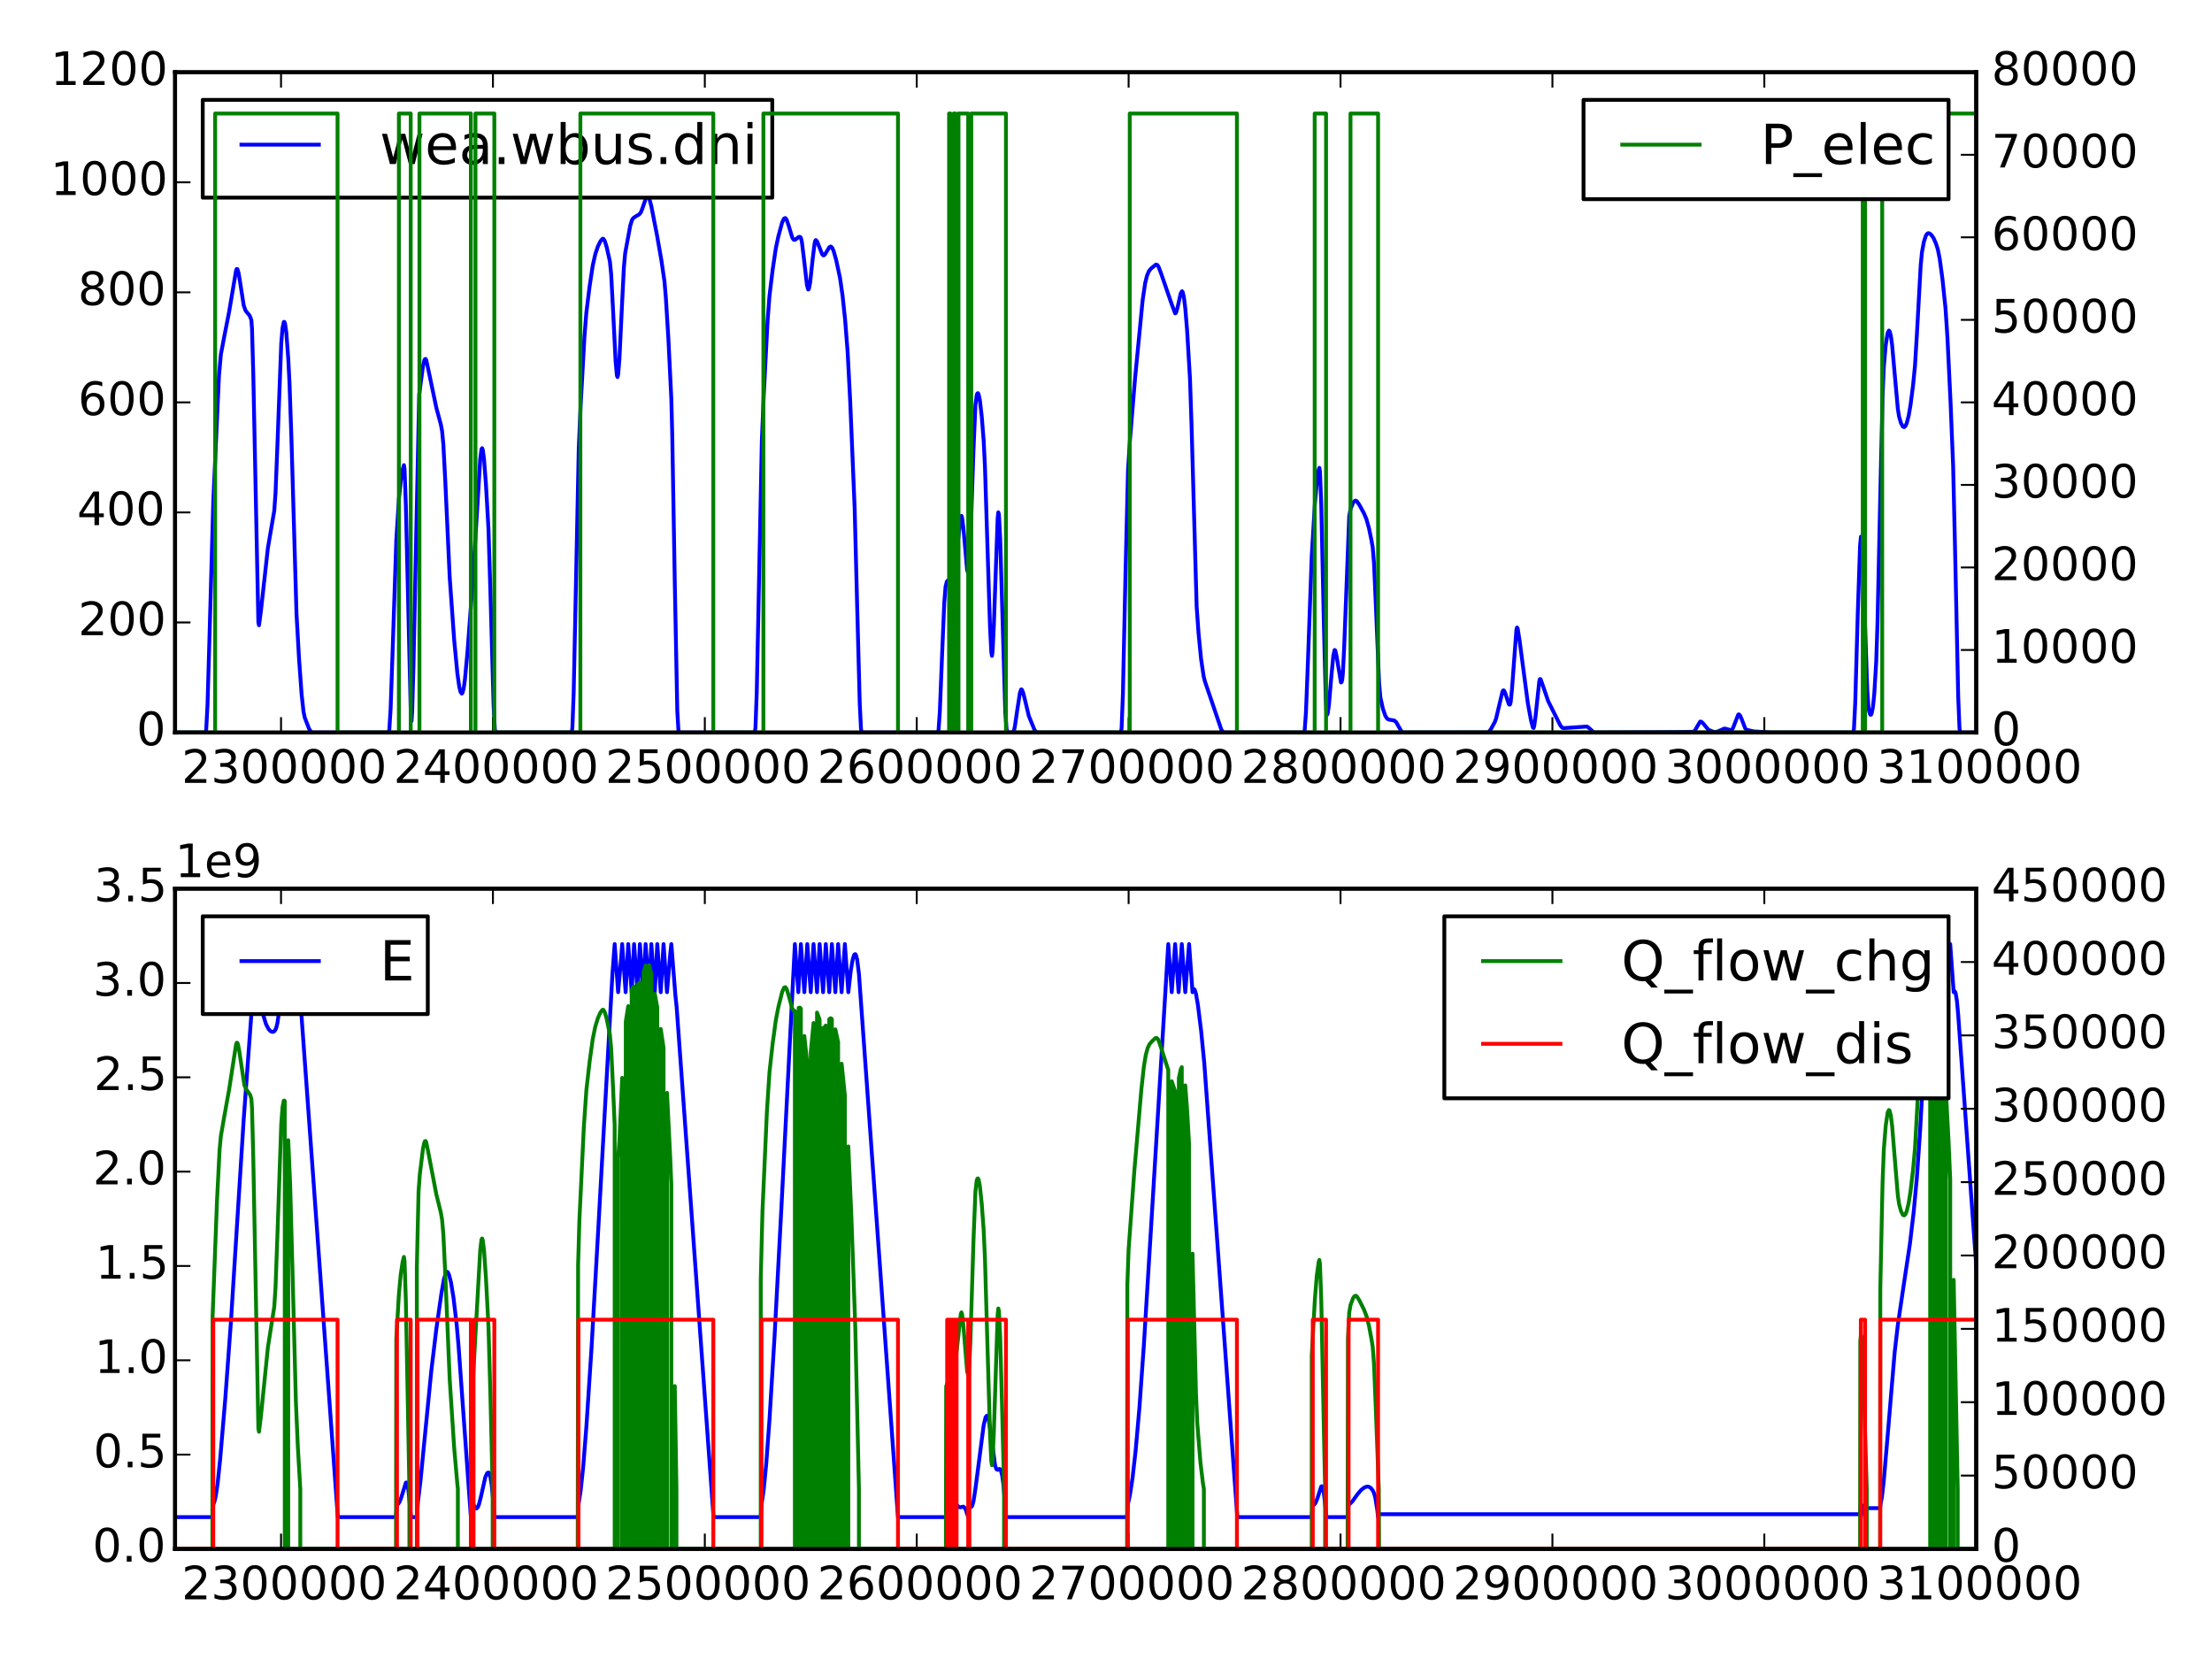 <?xml version="1.0" encoding="utf-8" standalone="no"?>
<!DOCTYPE svg PUBLIC "-//W3C//DTD SVG 1.1//EN"
  "http://www.w3.org/Graphics/SVG/1.1/DTD/svg11.dtd">
<!-- Created with matplotlib (http://matplotlib.org/) -->
<svg height="432pt" version="1.1" viewBox="0 0 576 432" width="576pt" xmlns="http://www.w3.org/2000/svg" xmlns:xlink="http://www.w3.org/1999/xlink">
 <defs>
  <style type="text/css">
*{stroke-linecap:butt;stroke-linejoin:round;}
  </style>
 </defs>
 <g id="figure_1">
  <g id="patch_1">
   <path d="
M0 432
L576 432
L576 0
L0 0
z
" style="fill:#ffffff;"/>
  </g>
  <g id="axes_1">
   <g id="patch_2">
    <path d="
M45.591 190.745
L514.602 190.745
L514.602 18.81
L45.591 18.81
z
" style="fill:#ffffff;"/>
   </g>
   <g id="line2d_1">
    <path clip-path="url(#p8e8d647484)" d="
M45.426 190.745
L53.537 190.745
L53.537 190.745
L53.702 189.859
L54.033 183.542
L54.53 166.557
L55.532 130.789
L57.013 97.934
L57.51 92.312
L58.503 87.091
L59.662 81.177
L61.483 70.391
L61.648 70.033
L61.813 70.079
L62.145 71.143
L62.641 74.27
L63.469 79.56
L63.965 80.929
L64.462 81.526
L64.959 82.108
L65.29 82.86
L65.455 83.429
L65.621 85.602
L65.952 97.418
L67.276 162.032
L67.442 162.806
L67.442 162.806
L67.938 159.129
L69.759 142.681
L71.415 133.003
L71.746 128.369
L72.242 115.827
L73.235 89.383
L73.566 85.425
L73.897 83.85
L74.063 83.827
L74.228 84.291
L74.56 86.612
L75.053 93.273
L75.387 99.763
L75.884 114.092
L77.208 159.822
L77.87 171.562
L78.532 180.713
L79.029 185.281
L79.36 186.876
L80.519 189.859
L81.015 190.589
L81.347 190.745
L81.347 190.745
L101.21 190.745
L101.21 190.745
L101.376 190.006
L101.707 184.731
L102.204 170.529
L103.197 140.597
L103.868 130.049
L104.356 125.214
L104.852 122.234
L105.183 121.111
L105.349 122.159
L105.68 131.458
L107.004 187.349
L107.17 187.736
L107.17 187.736
L107.335 185.215
L107.666 173.325
L109.156 102.772
L110.149 95.275
L110.48 93.872
L110.646 93.527
L110.811 93.464
L110.977 93.716
L111.474 95.932
L113.625 106.198
L114.784 110.486
L115.115 112.228
L115.446 115.701
L115.943 125.122
L117.102 150.34
L118.26 166.566
L119.088 175.271
L119.585 178.8
L119.916 180.174
L120.247 180.619
L120.412 180.454
L120.743 179.271
L121.074 176.847
L121.737 169.685
L122.988 152.932
L123.723 141.3
L125.047 119.535
L125.378 116.927
L125.544 116.711
L125.709 117.124
L126.04 119.543
L126.537 126.061
L127.199 137.766
L127.696 153.926
L128.523 183.506
L128.855 189.849
L129.02 190.745
L129.02 190.745
L148.884 190.745
L148.884 190.745
L149.05 189.468
L149.381 180.452
L149.877 156.765
L150.705 116.83
L151.202 105.513
L152.195 87.575
L152.691 81.347
L153.519 74.644
L154.347 69.152
L155.009 66.203
L155.671 64.205
L156.333 62.851
L156.83 62.224
L156.995 62.148
L157.161 62.225
L157.492 62.775
L157.988 64.372
L158.816 68.098
L159.147 71.45
L159.644 80.918
L160.306 94.168
L160.637 97.776
L160.802 98.187
L160.802 98.187
L160.968 97.504
L161.299 93.447
L161.961 79.537
L162.458 69.633
L162.789 65.949
L164.113 58.748
L164.61 57.188
L164.941 56.749
L165.603 56.315
L166.431 55.837
L166.864 55.332
L166.864 55.332
L167.258 54.336
L168.353 51.148
L168.583 50.968
L168.748 51.048
L169.079 51.702
L169.604 53.693
L169.604 53.693
L171.066 61.17
L172.224 67.787
L173.025 73.27
L173.383 77.484
L174.045 88.186
L174.813 103.886
L174.813 103.886
L175.052 113.171
L175.714 151.903
L176.363 185.055
L176.694 190.745
L176.694 190.745
L196.558 190.745
L196.558 190.745
L196.723 189.443
L197.054 180.239
L197.551 156.019
L198.379 114.907
L198.875 102.909
L199.868 83.696
L200.365 77.101
L201.193 70.257
L202.02 64.674
L202.682 61.544
L203.676 57.894
L204.172 56.903
L204.503 56.779
L204.503 56.779
L204.834 57.208
L205.331 58.648
L206.324 61.92
L206.655 62.403
L206.986 62.462
L207.483 62.104
L207.979 61.698
L208.311 61.672
L208.546 61.911
L208.807 63.01
L209.304 67.053
L210.131 74.263
L210.452 75.396
L210.452 75.396
L210.462 75.405
L210.628 75.258
L210.959 73.578
L211.621 67.413
L212.118 63.414
L212.283 62.721
L212.449 62.51
L212.449 62.51
L212.78 62.899
L213.277 64.142
L214.104 66.259
L214.435 66.522
L214.435 66.522
L214.766 66.31
L215.271 65.512
L215.271 65.512
L215.933 64.415
L216.256 64.196
L216.422 64.23
L216.753 64.626
L217.084 65.395
L217.746 67.746
L218.739 72.384
L219.401 77.001
L220.063 83.256
L220.726 91.694
L221.388 104.467
L222.546 132.228
L223.209 158.069
L223.871 183.094
L224.202 189.803
L224.367 190.745
L224.367 190.745
L244.231 190.745
L244.231 190.745
L244.397 190.072
L244.728 185.356
L245.39 168.702
L245.887 156.93
L246.218 152.776
L246.549 151.476
L246.714 151.215
L246.88 151.137
L247.211 151.308
L247.542 151.534
L247.831 151.421
L247.831 151.421
L248.039 150.986
L248.37 149.426
L248.866 145.626
L250.191 134.723
L250.356 134.331
L250.522 134.752
L250.853 137.399
L251.846 148.49
L252.117 149.184
L252.117 149.184
L252.177 149.051
L252.423 146.708
L252.423 146.708
L252.674 141.685
L253.501 116.949
L253.998 105.527
L254.329 102.913
L254.494 102.456
L254.66 102.381
L254.825 102.663
L255.157 104.198
L255.653 108.561
L256.15 114.807
L256.481 121.516
L257.143 142.603
L257.805 163.436
L258.136 169.826
L258.302 170.778
L258.467 169.646
L258.798 162.772
L259.791 134.82
L259.957 133.403
L260.123 134.006
L260.454 140.44
L260.95 157.405
L261.778 185.547
L262.109 189.885
L262.44 190.745
L263.764 190.745
L263.93 190.616
L264.261 189.251
L264.923 184.675
L265.585 180.418
L265.916 179.518
L266.082 179.569
L266.413 180.349
L266.909 182.283
L267.903 186.438
L269.392 190.074
L269.889 190.697
L270.386 190.745
L291.905 190.745
L291.905 190.745
L292.07 189.51
L292.402 180.836
L293.064 149.961
L293.726 122.541
L294.222 114.824
L295.547 98.711
L297.533 78.225
L298.195 73.731
L298.692 71.739
L299.188 70.592
L299.685 69.967
L301.009 68.889
L301.34 68.988
L301.671 69.433
L302.334 71.173
L305.148 79.325
L306.002 81.59
L306.002 81.59
L306.141 81.54
L306.306 81.234
L306.637 80.038
L307.465 76.361
L307.796 75.835
L307.796 75.835
L307.975 76.054
L307.975 76.054
L308.293 77.431
L308.637 80.206
L309.12 86.043
L309.87 98.666
L309.87 98.666
L310.279 110.784
L311.603 157.947
L312.1 164.915
L312.762 171.634
L313.424 176.109
L313.755 177.42
L318.059 190.067
L318.556 190.645
L318.887 190.745
L339.579 190.745
L339.579 190.745
L339.744 190.085
L340.075 185.363
L340.572 172.572
L341.575 144.694
L342.393 131.227
L342.889 125.574
L343.386 122.315
L343.551 121.828
L343.717 122.812
L344.048 131.282
L344.71 161.427
L345.207 181.193
L345.372 184.802
L345.538 186.16
L345.703 185.906
L346.034 183.74
L346.696 175.97
L347.193 170.74
L347.524 169.253
L347.69 169.35
L348.021 170.744
L349.179 177.707
L349.345 177.632
L349.511 176.99
L349.676 175.365
L350.007 168.838
L351.331 134.41
L351.666 132.594
L352.325 130.972
L352.656 130.522
L352.987 130.358
L353.318 130.508
L353.98 131.483
L355.139 133.592
L355.801 135.132
L356.463 137.477
L357.125 140.685
L357.456 142.603
L357.787 146.65
L358.284 157.917
L359.111 177.752
L359.443 181.575
L360.105 184.552
L360.767 186.465
L361.263 187.197
L361.76 187.406
L363.084 187.621
L363.581 188.079
L364.243 189.248
L364.905 190.393
L365.236 190.702
L365.733 190.745
L387.418 190.715
L387.749 190.495
L388.245 189.85
L389.239 188.023
L389.57 187.142
L390.232 184.346
L391.225 180.142
L391.39 179.813
L391.556 179.763
L391.722 179.943
L392.053 180.785
L392.88 183.322
L393.046 183.495
L393.211 183.438
L393.377 182.831
L393.708 179.597
L394.867 164.011
L395.032 163.395
L395.198 163.665
L395.694 166.775
L397.846 183.127
L398.674 187.612
L399.171 189.455
L399.336 189.572
L399.502 189.069
L399.833 186.689
L400.826 177.395
L400.991 176.819
L401.157 176.847
L401.819 178.69
L403.143 182.578
L406.288 188.858
L406.785 189.477
L407.116 189.599
L407.116 189.599
L413.241 189.19
L413.572 189.395
L415.062 190.745
L415.062 190.745
L436.25 190.639
L437.905 190.602
L437.905 190.602
L441.051 190.546
L441.382 190.159
L442.706 187.908
L443.037 187.941
L443.534 188.421
L444.858 190.029
L446.182 190.554
L446.844 190.602
L446.844 190.602
L447.506 190.388
L448.996 189.713
L449.493 189.786
L450.817 190.172
L450.817 190.172
L450.983 190.074
L451.314 189.475
L452.638 186.067
L452.803 186.017
L452.803 186.017
L453.134 186.351
L453.631 187.531
L454.459 189.678
L454.79 190.029
L456.611 190.443
L461.08 190.745
L482.599 190.745
L482.599 190.745
L482.765 189.778
L483.096 183.045
L483.758 159.74
L484.357 142.125
L484.586 139.738
L484.751 140.149
L485.082 145.429
L485.658 162.723
L485.658 162.723
L486.241 179.877
L486.572 184.584
L486.903 185.889
L487.069 186.136
L487.234 186.086
L487.4 185.716
L487.731 183.933
L488.062 180.619
L488.559 172.405
L488.902 162.089
L489.626 128.593
L489.626 128.593
L490.214 103.407
L490.545 95.464
L491.042 89.804
L491.538 86.695
L491.869 86.079
L492.035 86.216
L492.366 87.395
L492.697 89.797
L493.359 97.206
L494.187 106.403
L494.518 108.503
L495.014 110.187
L495.511 111.09
L495.842 111.217
L496.173 110.936
L496.504 110.222
L497.001 108.313
L497.497 105.452
L498.16 100.291
L498.656 95.273
L499.153 87.084
L500.146 69.075
L500.477 65.662
L500.974 62.984
L501.47 61.422
L501.801 60.896
L502.132 60.706
L502.463 60.791
L502.96 61.224
L503.509 62.039
L504.119 63.406
L504.615 64.966
L505.112 67.506
L505.826 72.797
L505.826 72.797
L506.602 80.227
L507.098 87.698
L507.926 104.88
L508.588 121.275
L509.085 142.724
L509.912 181.349
L510.243 189.584
L510.409 190.745
L510.409 190.745
L514.713 190.745
L514.713 190.745" style="fill:none;stroke:#0000ff;stroke-linecap:square;"/>
   </g>
   <g id="patch_3">
    <path d="
M45.591 18.81
L514.602 18.81" style="fill:none;stroke:#000000;stroke-linecap:square;stroke-linejoin:miter;"/>
   </g>
   <g id="patch_4">
    <path d="
M514.602 190.745
L514.602 18.81" style="fill:none;stroke:#000000;stroke-linecap:square;stroke-linejoin:miter;"/>
   </g>
   <g id="patch_5">
    <path d="
M45.591 190.745
L514.602 190.745" style="fill:none;stroke:#000000;stroke-linecap:square;stroke-linejoin:miter;"/>
   </g>
   <g id="patch_6">
    <path d="
M45.591 190.745
L45.591 18.81" style="fill:none;stroke:#000000;stroke-linecap:square;stroke-linejoin:miter;"/>
   </g>
   <g id="matplotlib.axis_1">
    <g id="xtick_1">
     <g id="line2d_2">
      <defs>
       <path d="
M0 0
L0 -4" id="m93b0483c22" style="stroke:#000000;stroke-width:0.5;"/>
      </defs>
      <g>
       <use style="stroke:#000000;stroke-width:0.5;" x="73.18" xlink:href="#m93b0483c22" y="190.745"/>
      </g>
     </g>
     <g id="line2d_3">
      <defs>
       <path d="
M0 0
L0 4" id="m741efc42ff" style="stroke:#000000;stroke-width:0.5;"/>
      </defs>
      <g>
       <use style="stroke:#000000;stroke-width:0.5;" x="73.18" xlink:href="#m741efc42ff" y="18.81"/>
      </g>
     </g>
     <g id="text_1">
      <!-- 2300000 -->
      <defs>
       <path d="
M19.188 8.297
L53.609 8.297
L53.609 0
L7.328 0
L7.328 8.297
Q12.938 14.109 22.625 23.891
Q32.328 33.688 34.812 36.531
Q39.547 41.844 41.422 45.531
Q43.312 49.219 43.312 52.781
Q43.312 58.594 39.234 62.25
Q35.156 65.922 28.609 65.922
Q23.969 65.922 18.812 64.312
Q13.672 62.703 7.812 59.422
L7.812 69.391
Q13.766 71.781 18.938 73
Q24.125 74.219 28.422 74.219
Q39.75 74.219 46.484 68.547
Q53.219 62.891 53.219 53.422
Q53.219 48.922 51.531 44.891
Q49.859 40.875 45.406 35.406
Q44.188 33.984 37.641 27.219
Q31.109 20.453 19.188 8.297" id="BitstreamVeraSans-Roman-32"/>
       <path d="
M40.578 39.312
Q47.656 37.797 51.625 33
Q55.609 28.219 55.609 21.188
Q55.609 10.406 48.188 4.484
Q40.766 -1.422 27.094 -1.422
Q22.516 -1.422 17.656 -0.516
Q12.797 0.391 7.625 2.203
L7.625 11.719
Q11.719 9.328 16.594 8.109
Q21.484 6.891 26.812 6.891
Q36.078 6.891 40.938 10.547
Q45.797 14.203 45.797 21.188
Q45.797 27.641 41.281 31.266
Q36.766 34.906 28.719 34.906
L20.219 34.906
L20.219 43.016
L29.109 43.016
Q36.375 43.016 40.234 45.922
Q44.094 48.828 44.094 54.297
Q44.094 59.906 40.109 62.906
Q36.141 65.922 28.719 65.922
Q24.656 65.922 20.016 65.031
Q15.375 64.156 9.812 62.312
L9.812 71.094
Q15.438 72.656 20.344 73.438
Q25.25 74.219 29.594 74.219
Q40.828 74.219 47.359 69.109
Q53.906 64.016 53.906 55.328
Q53.906 49.266 50.438 45.094
Q46.969 40.922 40.578 39.312" id="BitstreamVeraSans-Roman-33"/>
       <path d="
M31.781 66.406
Q24.172 66.406 20.328 58.906
Q16.5 51.422 16.5 36.375
Q16.5 21.391 20.328 13.891
Q24.172 6.391 31.781 6.391
Q39.453 6.391 43.281 13.891
Q47.125 21.391 47.125 36.375
Q47.125 51.422 43.281 58.906
Q39.453 66.406 31.781 66.406
M31.781 74.219
Q44.047 74.219 50.516 64.516
Q56.984 54.828 56.984 36.375
Q56.984 17.969 50.516 8.266
Q44.047 -1.422 31.781 -1.422
Q19.531 -1.422 13.062 8.266
Q6.594 17.969 6.594 36.375
Q6.594 54.828 13.062 64.516
Q19.531 74.219 31.781 74.219" id="BitstreamVeraSans-Roman-30"/>
      </defs>
      <g transform="translate(47.296 203.863)scale(0.12 -0.12)">
       <use xlink:href="#BitstreamVeraSans-Roman-32"/>
       <use x="63.623" xlink:href="#BitstreamVeraSans-Roman-33"/>
       <use x="127.246" xlink:href="#BitstreamVeraSans-Roman-30"/>
       <use x="190.869" xlink:href="#BitstreamVeraSans-Roman-30"/>
       <use x="254.492" xlink:href="#BitstreamVeraSans-Roman-30"/>
       <use x="318.115" xlink:href="#BitstreamVeraSans-Roman-30"/>
       <use x="381.738" xlink:href="#BitstreamVeraSans-Roman-30"/>
      </g>
     </g>
    </g>
    <g id="xtick_2">
     <g id="line2d_4">
      <g>
       <use style="stroke:#000000;stroke-width:0.5;" x="128.358" xlink:href="#m93b0483c22" y="190.745"/>
      </g>
     </g>
     <g id="line2d_5">
      <g>
       <use style="stroke:#000000;stroke-width:0.5;" x="128.358" xlink:href="#m741efc42ff" y="18.81"/>
      </g>
     </g>
     <g id="text_2">
      <!-- 2400000 -->
      <defs>
       <path d="
M37.797 64.312
L12.891 25.391
L37.797 25.391
z

M35.203 72.906
L47.609 72.906
L47.609 25.391
L58.016 25.391
L58.016 17.188
L47.609 17.188
L47.609 0
L37.797 0
L37.797 17.188
L4.891 17.188
L4.891 26.703
z
" id="BitstreamVeraSans-Roman-34"/>
      </defs>
      <g transform="translate(102.474 203.863)scale(0.12 -0.12)">
       <use xlink:href="#BitstreamVeraSans-Roman-32"/>
       <use x="63.623" xlink:href="#BitstreamVeraSans-Roman-34"/>
       <use x="127.246" xlink:href="#BitstreamVeraSans-Roman-30"/>
       <use x="190.869" xlink:href="#BitstreamVeraSans-Roman-30"/>
       <use x="254.492" xlink:href="#BitstreamVeraSans-Roman-30"/>
       <use x="318.115" xlink:href="#BitstreamVeraSans-Roman-30"/>
       <use x="381.738" xlink:href="#BitstreamVeraSans-Roman-30"/>
      </g>
     </g>
    </g>
    <g id="xtick_3">
     <g id="line2d_6">
      <g>
       <use style="stroke:#000000;stroke-width:0.5;" x="183.536" xlink:href="#m93b0483c22" y="190.745"/>
      </g>
     </g>
     <g id="line2d_7">
      <g>
       <use style="stroke:#000000;stroke-width:0.5;" x="183.536" xlink:href="#m741efc42ff" y="18.81"/>
      </g>
     </g>
     <g id="text_3">
      <!-- 2500000 -->
      <defs>
       <path d="
M10.797 72.906
L49.516 72.906
L49.516 64.594
L19.828 64.594
L19.828 46.734
Q21.969 47.469 24.109 47.828
Q26.266 48.188 28.422 48.188
Q40.625 48.188 47.75 41.5
Q54.891 34.812 54.891 23.391
Q54.891 11.625 47.562 5.094
Q40.234 -1.422 26.906 -1.422
Q22.312 -1.422 17.547 -0.641
Q12.797 0.141 7.719 1.703
L7.719 11.625
Q12.109 9.234 16.797 8.062
Q21.484 6.891 26.703 6.891
Q35.156 6.891 40.078 11.328
Q45.016 15.766 45.016 23.391
Q45.016 31 40.078 35.438
Q35.156 39.891 26.703 39.891
Q22.75 39.891 18.812 39.016
Q14.891 38.141 10.797 36.281
z
" id="BitstreamVeraSans-Roman-35"/>
      </defs>
      <g transform="translate(157.651 203.863)scale(0.12 -0.12)">
       <use xlink:href="#BitstreamVeraSans-Roman-32"/>
       <use x="63.623" xlink:href="#BitstreamVeraSans-Roman-35"/>
       <use x="127.246" xlink:href="#BitstreamVeraSans-Roman-30"/>
       <use x="190.869" xlink:href="#BitstreamVeraSans-Roman-30"/>
       <use x="254.492" xlink:href="#BitstreamVeraSans-Roman-30"/>
       <use x="318.115" xlink:href="#BitstreamVeraSans-Roman-30"/>
       <use x="381.738" xlink:href="#BitstreamVeraSans-Roman-30"/>
      </g>
     </g>
    </g>
    <g id="xtick_4">
     <g id="line2d_8">
      <g>
       <use style="stroke:#000000;stroke-width:0.5;" x="238.714" xlink:href="#m93b0483c22" y="190.745"/>
      </g>
     </g>
     <g id="line2d_9">
      <g>
       <use style="stroke:#000000;stroke-width:0.5;" x="238.714" xlink:href="#m741efc42ff" y="18.81"/>
      </g>
     </g>
     <g id="text_4">
      <!-- 2600000 -->
      <defs>
       <path d="
M33.016 40.375
Q26.375 40.375 22.484 35.828
Q18.609 31.297 18.609 23.391
Q18.609 15.531 22.484 10.953
Q26.375 6.391 33.016 6.391
Q39.656 6.391 43.531 10.953
Q47.406 15.531 47.406 23.391
Q47.406 31.297 43.531 35.828
Q39.656 40.375 33.016 40.375
M52.594 71.297
L52.594 62.312
Q48.875 64.062 45.094 64.984
Q41.312 65.922 37.594 65.922
Q27.828 65.922 22.672 59.328
Q17.531 52.734 16.797 39.406
Q19.672 43.656 24.016 45.922
Q28.375 48.188 33.594 48.188
Q44.578 48.188 50.953 41.516
Q57.328 34.859 57.328 23.391
Q57.328 12.156 50.688 5.359
Q44.047 -1.422 33.016 -1.422
Q20.359 -1.422 13.672 8.266
Q6.984 17.969 6.984 36.375
Q6.984 53.656 15.188 63.938
Q23.391 74.219 37.203 74.219
Q40.922 74.219 44.703 73.484
Q48.484 72.75 52.594 71.297" id="BitstreamVeraSans-Roman-36"/>
      </defs>
      <g transform="translate(212.829 203.863)scale(0.12 -0.12)">
       <use xlink:href="#BitstreamVeraSans-Roman-32"/>
       <use x="63.623" xlink:href="#BitstreamVeraSans-Roman-36"/>
       <use x="127.246" xlink:href="#BitstreamVeraSans-Roman-30"/>
       <use x="190.869" xlink:href="#BitstreamVeraSans-Roman-30"/>
       <use x="254.492" xlink:href="#BitstreamVeraSans-Roman-30"/>
       <use x="318.115" xlink:href="#BitstreamVeraSans-Roman-30"/>
       <use x="381.738" xlink:href="#BitstreamVeraSans-Roman-30"/>
      </g>
     </g>
    </g>
    <g id="xtick_5">
     <g id="line2d_10">
      <g>
       <use style="stroke:#000000;stroke-width:0.5;" x="293.891" xlink:href="#m93b0483c22" y="190.745"/>
      </g>
     </g>
     <g id="line2d_11">
      <g>
       <use style="stroke:#000000;stroke-width:0.5;" x="293.891" xlink:href="#m741efc42ff" y="18.81"/>
      </g>
     </g>
     <g id="text_5">
      <!-- 2700000 -->
      <defs>
       <path d="
M8.203 72.906
L55.078 72.906
L55.078 68.703
L28.609 0
L18.312 0
L43.219 64.594
L8.203 64.594
z
" id="BitstreamVeraSans-Roman-37"/>
      </defs>
      <g transform="translate(268.007 203.863)scale(0.12 -0.12)">
       <use xlink:href="#BitstreamVeraSans-Roman-32"/>
       <use x="63.623" xlink:href="#BitstreamVeraSans-Roman-37"/>
       <use x="127.246" xlink:href="#BitstreamVeraSans-Roman-30"/>
       <use x="190.869" xlink:href="#BitstreamVeraSans-Roman-30"/>
       <use x="254.492" xlink:href="#BitstreamVeraSans-Roman-30"/>
       <use x="318.115" xlink:href="#BitstreamVeraSans-Roman-30"/>
       <use x="381.738" xlink:href="#BitstreamVeraSans-Roman-30"/>
      </g>
     </g>
    </g>
    <g id="xtick_6">
     <g id="line2d_12">
      <g>
       <use style="stroke:#000000;stroke-width:0.5;" x="349.069" xlink:href="#m93b0483c22" y="190.745"/>
      </g>
     </g>
     <g id="line2d_13">
      <g>
       <use style="stroke:#000000;stroke-width:0.5;" x="349.069" xlink:href="#m741efc42ff" y="18.81"/>
      </g>
     </g>
     <g id="text_6">
      <!-- 2800000 -->
      <defs>
       <path d="
M31.781 34.625
Q24.75 34.625 20.719 30.859
Q16.703 27.094 16.703 20.516
Q16.703 13.922 20.719 10.156
Q24.75 6.391 31.781 6.391
Q38.812 6.391 42.859 10.172
Q46.922 13.969 46.922 20.516
Q46.922 27.094 42.891 30.859
Q38.875 34.625 31.781 34.625
M21.922 38.812
Q15.578 40.375 12.031 44.719
Q8.5 49.078 8.5 55.328
Q8.5 64.062 14.719 69.141
Q20.953 74.219 31.781 74.219
Q42.672 74.219 48.875 69.141
Q55.078 64.062 55.078 55.328
Q55.078 49.078 51.531 44.719
Q48 40.375 41.703 38.812
Q48.828 37.156 52.797 32.312
Q56.781 27.484 56.781 20.516
Q56.781 9.906 50.312 4.234
Q43.844 -1.422 31.781 -1.422
Q19.734 -1.422 13.25 4.234
Q6.781 9.906 6.781 20.516
Q6.781 27.484 10.781 32.312
Q14.797 37.156 21.922 38.812
M18.312 54.391
Q18.312 48.734 21.844 45.562
Q25.391 42.391 31.781 42.391
Q38.141 42.391 41.719 45.562
Q45.312 48.734 45.312 54.391
Q45.312 60.062 41.719 63.234
Q38.141 66.406 31.781 66.406
Q25.391 66.406 21.844 63.234
Q18.312 60.062 18.312 54.391" id="BitstreamVeraSans-Roman-38"/>
      </defs>
      <g transform="translate(323.185 203.863)scale(0.12 -0.12)">
       <use xlink:href="#BitstreamVeraSans-Roman-32"/>
       <use x="63.623" xlink:href="#BitstreamVeraSans-Roman-38"/>
       <use x="127.246" xlink:href="#BitstreamVeraSans-Roman-30"/>
       <use x="190.869" xlink:href="#BitstreamVeraSans-Roman-30"/>
       <use x="254.492" xlink:href="#BitstreamVeraSans-Roman-30"/>
       <use x="318.115" xlink:href="#BitstreamVeraSans-Roman-30"/>
       <use x="381.738" xlink:href="#BitstreamVeraSans-Roman-30"/>
      </g>
     </g>
    </g>
    <g id="xtick_7">
     <g id="line2d_14">
      <g>
       <use style="stroke:#000000;stroke-width:0.5;" x="404.247" xlink:href="#m93b0483c22" y="190.745"/>
      </g>
     </g>
     <g id="line2d_15">
      <g>
       <use style="stroke:#000000;stroke-width:0.5;" x="404.247" xlink:href="#m741efc42ff" y="18.81"/>
      </g>
     </g>
     <g id="text_7">
      <!-- 2900000 -->
      <defs>
       <path d="
M10.984 1.516
L10.984 10.5
Q14.703 8.734 18.5 7.812
Q22.312 6.891 25.984 6.891
Q35.75 6.891 40.891 13.453
Q46.047 20.016 46.781 33.406
Q43.953 29.203 39.594 26.953
Q35.25 24.703 29.984 24.703
Q19.047 24.703 12.672 31.312
Q6.297 37.938 6.297 49.422
Q6.297 60.641 12.938 67.422
Q19.578 74.219 30.609 74.219
Q43.266 74.219 49.922 64.516
Q56.594 54.828 56.594 36.375
Q56.594 19.141 48.406 8.859
Q40.234 -1.422 26.422 -1.422
Q22.703 -1.422 18.891 -0.688
Q15.094 0.047 10.984 1.516
M30.609 32.422
Q37.25 32.422 41.125 36.953
Q45.016 41.5 45.016 49.422
Q45.016 57.281 41.125 61.844
Q37.25 66.406 30.609 66.406
Q23.969 66.406 20.094 61.844
Q16.219 57.281 16.219 49.422
Q16.219 41.5 20.094 36.953
Q23.969 32.422 30.609 32.422" id="BitstreamVeraSans-Roman-39"/>
      </defs>
      <g transform="translate(378.363 203.863)scale(0.12 -0.12)">
       <use xlink:href="#BitstreamVeraSans-Roman-32"/>
       <use x="63.623" xlink:href="#BitstreamVeraSans-Roman-39"/>
       <use x="127.246" xlink:href="#BitstreamVeraSans-Roman-30"/>
       <use x="190.869" xlink:href="#BitstreamVeraSans-Roman-30"/>
       <use x="254.492" xlink:href="#BitstreamVeraSans-Roman-30"/>
       <use x="318.115" xlink:href="#BitstreamVeraSans-Roman-30"/>
       <use x="381.738" xlink:href="#BitstreamVeraSans-Roman-30"/>
      </g>
     </g>
    </g>
    <g id="xtick_8">
     <g id="line2d_16">
      <g>
       <use style="stroke:#000000;stroke-width:0.5;" x="459.425" xlink:href="#m93b0483c22" y="190.745"/>
      </g>
     </g>
     <g id="line2d_17">
      <g>
       <use style="stroke:#000000;stroke-width:0.5;" x="459.425" xlink:href="#m741efc42ff" y="18.81"/>
      </g>
     </g>
     <g id="text_8">
      <!-- 3000000 -->
      <g transform="translate(433.558 203.863)scale(0.12 -0.12)">
       <use xlink:href="#BitstreamVeraSans-Roman-33"/>
       <use x="63.623" xlink:href="#BitstreamVeraSans-Roman-30"/>
       <use x="127.246" xlink:href="#BitstreamVeraSans-Roman-30"/>
       <use x="190.869" xlink:href="#BitstreamVeraSans-Roman-30"/>
       <use x="254.492" xlink:href="#BitstreamVeraSans-Roman-30"/>
       <use x="318.115" xlink:href="#BitstreamVeraSans-Roman-30"/>
       <use x="381.738" xlink:href="#BitstreamVeraSans-Roman-30"/>
      </g>
     </g>
    </g>
    <g id="xtick_9">
     <g id="line2d_18">
      <g>
       <use style="stroke:#000000;stroke-width:0.5;" x="514.602" xlink:href="#m93b0483c22" y="190.745"/>
      </g>
     </g>
     <g id="line2d_19">
      <g>
       <use style="stroke:#000000;stroke-width:0.5;" x="514.602" xlink:href="#m741efc42ff" y="18.81"/>
      </g>
     </g>
     <g id="text_9">
      <!-- 3100000 -->
      <defs>
       <path d="
M12.406 8.297
L28.516 8.297
L28.516 63.922
L10.984 60.406
L10.984 69.391
L28.422 72.906
L38.281 72.906
L38.281 8.297
L54.391 8.297
L54.391 0
L12.406 0
z
" id="BitstreamVeraSans-Roman-31"/>
      </defs>
      <g transform="translate(488.736 203.863)scale(0.12 -0.12)">
       <use xlink:href="#BitstreamVeraSans-Roman-33"/>
       <use x="63.623" xlink:href="#BitstreamVeraSans-Roman-31"/>
       <use x="127.246" xlink:href="#BitstreamVeraSans-Roman-30"/>
       <use x="190.869" xlink:href="#BitstreamVeraSans-Roman-30"/>
       <use x="254.492" xlink:href="#BitstreamVeraSans-Roman-30"/>
       <use x="318.115" xlink:href="#BitstreamVeraSans-Roman-30"/>
       <use x="381.738" xlink:href="#BitstreamVeraSans-Roman-30"/>
      </g>
     </g>
    </g>
   </g>
   <g id="matplotlib.axis_2">
    <g id="ytick_1">
     <g id="line2d_20">
      <defs>
       <path d="
M0 0
L4 0" id="m728421d6d4" style="stroke:#000000;stroke-width:0.5;"/>
      </defs>
      <g>
       <use style="stroke:#000000;stroke-width:0.5;" x="45.591" xlink:href="#m728421d6d4" y="190.745"/>
      </g>
     </g>
     <g id="text_10">
      <!-- 0 -->
      <g transform="translate(35.544 194.056)scale(0.12 -0.12)">
       <use xlink:href="#BitstreamVeraSans-Roman-30"/>
      </g>
     </g>
    </g>
    <g id="ytick_2">
     <g id="line2d_21">
      <g>
       <use style="stroke:#000000;stroke-width:0.5;" x="45.591" xlink:href="#m728421d6d4" y="162.089"/>
      </g>
     </g>
     <g id="text_11">
      <!-- 200 -->
      <g transform="translate(20.363 165.4)scale(0.12 -0.12)">
       <use xlink:href="#BitstreamVeraSans-Roman-32"/>
       <use x="63.623" xlink:href="#BitstreamVeraSans-Roman-30"/>
       <use x="127.246" xlink:href="#BitstreamVeraSans-Roman-30"/>
      </g>
     </g>
    </g>
    <g id="ytick_3">
     <g id="line2d_22">
      <g>
       <use style="stroke:#000000;stroke-width:0.5;" x="45.591" xlink:href="#m728421d6d4" y="133.433"/>
      </g>
     </g>
     <g id="text_12">
      <!-- 400 -->
      <g transform="translate(20.07 136.745)scale(0.12 -0.12)">
       <use xlink:href="#BitstreamVeraSans-Roman-34"/>
       <use x="63.623" xlink:href="#BitstreamVeraSans-Roman-30"/>
       <use x="127.246" xlink:href="#BitstreamVeraSans-Roman-30"/>
      </g>
     </g>
    </g>
    <g id="ytick_4">
     <g id="line2d_23">
      <g>
       <use style="stroke:#000000;stroke-width:0.5;" x="45.591" xlink:href="#m728421d6d4" y="104.778"/>
      </g>
     </g>
     <g id="text_13">
      <!-- 600 -->
      <g transform="translate(20.321 108.089)scale(0.12 -0.12)">
       <use xlink:href="#BitstreamVeraSans-Roman-36"/>
       <use x="63.623" xlink:href="#BitstreamVeraSans-Roman-30"/>
       <use x="127.246" xlink:href="#BitstreamVeraSans-Roman-30"/>
      </g>
     </g>
    </g>
    <g id="ytick_5">
     <g id="line2d_24">
      <g>
       <use style="stroke:#000000;stroke-width:0.5;" x="45.591" xlink:href="#m728421d6d4" y="76.122"/>
      </g>
     </g>
     <g id="text_14">
      <!-- 800 -->
      <g transform="translate(20.297 79.433)scale(0.12 -0.12)">
       <use xlink:href="#BitstreamVeraSans-Roman-38"/>
       <use x="63.623" xlink:href="#BitstreamVeraSans-Roman-30"/>
       <use x="127.246" xlink:href="#BitstreamVeraSans-Roman-30"/>
      </g>
     </g>
    </g>
    <g id="ytick_6">
     <g id="line2d_25">
      <g>
       <use style="stroke:#000000;stroke-width:0.5;" x="45.591" xlink:href="#m728421d6d4" y="47.466"/>
      </g>
     </g>
     <g id="text_15">
      <!-- 1000 -->
      <g transform="translate(13.166 50.777)scale(0.12 -0.12)">
       <use xlink:href="#BitstreamVeraSans-Roman-31"/>
       <use x="63.623" xlink:href="#BitstreamVeraSans-Roman-30"/>
       <use x="127.246" xlink:href="#BitstreamVeraSans-Roman-30"/>
       <use x="190.869" xlink:href="#BitstreamVeraSans-Roman-30"/>
      </g>
     </g>
    </g>
    <g id="ytick_7">
     <g id="line2d_26">
      <g>
       <use style="stroke:#000000;stroke-width:0.5;" x="45.591" xlink:href="#m728421d6d4" y="18.81"/>
      </g>
     </g>
     <g id="text_16">
      <!-- 1200 -->
      <g transform="translate(13.166 22.121)scale(0.12 -0.12)">
       <use xlink:href="#BitstreamVeraSans-Roman-31"/>
       <use x="63.623" xlink:href="#BitstreamVeraSans-Roman-32"/>
       <use x="127.246" xlink:href="#BitstreamVeraSans-Roman-30"/>
       <use x="190.869" xlink:href="#BitstreamVeraSans-Roman-30"/>
      </g>
     </g>
    </g>
   </g>
   <g id="legend_1">
    <g id="patch_7">
     <path d="
M52.791 51.467
L201.104 51.467
L201.104 26.01
L52.791 26.01
z
" style="fill:#ffffff;stroke:#000000;stroke-linejoin:miter;"/>
    </g>
    <g id="line2d_27">
     <path d="
M62.871 37.672
L83.031 37.672" style="fill:none;stroke:#0000ff;stroke-linecap:square;"/>
    </g>
    <g id="line2d_28"/>
    <g id="text_17">
     <!-- wea.wbus.dni -->
     <defs>
      <path d="
M54.891 33.016
L54.891 0
L45.906 0
L45.906 32.719
Q45.906 40.484 42.875 44.328
Q39.844 48.188 33.797 48.188
Q26.516 48.188 22.312 43.547
Q18.109 38.922 18.109 30.906
L18.109 0
L9.078 0
L9.078 54.688
L18.109 54.688
L18.109 46.188
Q21.344 51.125 25.703 53.562
Q30.078 56 35.797 56
Q45.219 56 50.047 50.172
Q54.891 44.344 54.891 33.016" id="BitstreamVeraSans-Roman-6e"/>
      <path d="
M9.422 54.688
L18.406 54.688
L18.406 0
L9.422 0
z

M9.422 75.984
L18.406 75.984
L18.406 64.594
L9.422 64.594
z
" id="BitstreamVeraSans-Roman-69"/>
      <path d="
M10.688 12.406
L21 12.406
L21 0
L10.688 0
z
" id="BitstreamVeraSans-Roman-2e"/>
      <path d="
M45.406 46.391
L45.406 75.984
L54.391 75.984
L54.391 0
L45.406 0
L45.406 8.203
Q42.578 3.328 38.25 0.953
Q33.938 -1.422 27.875 -1.422
Q17.969 -1.422 11.734 6.484
Q5.516 14.406 5.516 27.297
Q5.516 40.188 11.734 48.094
Q17.969 56 27.875 56
Q33.938 56 38.25 53.625
Q42.578 51.266 45.406 46.391
M14.797 27.297
Q14.797 17.391 18.875 11.75
Q22.953 6.109 30.078 6.109
Q37.203 6.109 41.297 11.75
Q45.406 17.391 45.406 27.297
Q45.406 37.203 41.297 42.844
Q37.203 48.484 30.078 48.484
Q22.953 48.484 18.875 42.844
Q14.797 37.203 14.797 27.297" id="BitstreamVeraSans-Roman-64"/>
      <path d="
M56.203 29.594
L56.203 25.203
L14.891 25.203
Q15.484 15.922 20.484 11.062
Q25.484 6.203 34.422 6.203
Q39.594 6.203 44.453 7.469
Q49.312 8.734 54.109 11.281
L54.109 2.781
Q49.266 0.734 44.188 -0.344
Q39.109 -1.422 33.891 -1.422
Q20.797 -1.422 13.156 6.188
Q5.516 13.812 5.516 26.812
Q5.516 40.234 12.766 48.109
Q20.016 56 32.328 56
Q43.359 56 49.781 48.891
Q56.203 41.797 56.203 29.594
M47.219 32.234
Q47.125 39.594 43.094 43.984
Q39.062 48.391 32.422 48.391
Q24.906 48.391 20.391 44.141
Q15.875 39.891 15.188 32.172
z
" id="BitstreamVeraSans-Roman-65"/>
      <path d="
M4.203 54.688
L13.188 54.688
L24.422 12.016
L35.594 54.688
L46.188 54.688
L57.422 12.016
L68.609 54.688
L77.594 54.688
L63.281 0
L52.688 0
L40.922 44.828
L29.109 0
L18.5 0
z
" id="BitstreamVeraSans-Roman-77"/>
      <path d="
M8.5 21.578
L8.5 54.688
L17.484 54.688
L17.484 21.922
Q17.484 14.156 20.5 10.266
Q23.531 6.391 29.594 6.391
Q36.859 6.391 41.078 11.031
Q45.312 15.672 45.312 23.688
L45.312 54.688
L54.297 54.688
L54.297 0
L45.312 0
L45.312 8.406
Q42.047 3.422 37.719 1
Q33.406 -1.422 27.688 -1.422
Q18.266 -1.422 13.375 4.438
Q8.5 10.297 8.5 21.578" id="BitstreamVeraSans-Roman-75"/>
      <path d="
M34.281 27.484
Q23.391 27.484 19.188 25
Q14.984 22.516 14.984 16.5
Q14.984 11.719 18.141 8.906
Q21.297 6.109 26.703 6.109
Q34.188 6.109 38.703 11.406
Q43.219 16.703 43.219 25.484
L43.219 27.484
z

M52.203 31.203
L52.203 0
L43.219 0
L43.219 8.297
Q40.141 3.328 35.547 0.953
Q30.953 -1.422 24.312 -1.422
Q15.922 -1.422 10.953 3.297
Q6 8.016 6 15.922
Q6 25.141 12.172 29.828
Q18.359 34.516 30.609 34.516
L43.219 34.516
L43.219 35.406
Q43.219 41.609 39.141 45
Q35.062 48.391 27.688 48.391
Q23 48.391 18.547 47.266
Q14.109 46.141 10.016 43.891
L10.016 52.203
Q14.938 54.109 19.578 55.047
Q24.219 56 28.609 56
Q40.484 56 46.344 49.844
Q52.203 43.703 52.203 31.203" id="BitstreamVeraSans-Roman-61"/>
      <path d="
M44.281 53.078
L44.281 44.578
Q40.484 46.531 36.375 47.5
Q32.281 48.484 27.875 48.484
Q21.188 48.484 17.844 46.438
Q14.5 44.391 14.5 40.281
Q14.5 37.156 16.891 35.375
Q19.281 33.594 26.516 31.984
L29.594 31.297
Q39.156 29.25 43.188 25.516
Q47.219 21.781 47.219 15.094
Q47.219 7.469 41.188 3.016
Q35.156 -1.422 24.609 -1.422
Q20.219 -1.422 15.453 -0.562
Q10.688 0.297 5.422 2
L5.422 11.281
Q10.406 8.688 15.234 7.391
Q20.062 6.109 24.812 6.109
Q31.156 6.109 34.562 8.281
Q37.984 10.453 37.984 14.406
Q37.984 18.062 35.516 20.016
Q33.062 21.969 24.703 23.781
L21.578 24.516
Q13.234 26.266 9.516 29.906
Q5.812 33.547 5.812 39.891
Q5.812 47.609 11.281 51.797
Q16.75 56 26.812 56
Q31.781 56 36.172 55.266
Q40.578 54.547 44.281 53.078" id="BitstreamVeraSans-Roman-73"/>
      <path d="
M48.688 27.297
Q48.688 37.203 44.609 42.844
Q40.531 48.484 33.406 48.484
Q26.266 48.484 22.188 42.844
Q18.109 37.203 18.109 27.297
Q18.109 17.391 22.188 11.75
Q26.266 6.109 33.406 6.109
Q40.531 6.109 44.609 11.75
Q48.688 17.391 48.688 27.297
M18.109 46.391
Q20.953 51.266 25.266 53.625
Q29.594 56 35.594 56
Q45.562 56 51.781 48.094
Q58.016 40.188 58.016 27.297
Q58.016 14.406 51.781 6.484
Q45.562 -1.422 35.594 -1.422
Q29.594 -1.422 25.266 0.953
Q20.953 3.328 18.109 8.203
L18.109 0
L9.078 0
L9.078 75.984
L18.109 75.984
z
" id="BitstreamVeraSans-Roman-62"/>
     </defs>
     <g transform="translate(98.871 42.712)scale(0.144 -0.144)">
      <use xlink:href="#BitstreamVeraSans-Roman-77"/>
      <use x="81.787" xlink:href="#BitstreamVeraSans-Roman-65"/>
      <use x="143.311" xlink:href="#BitstreamVeraSans-Roman-61"/>
      <use x="204.59" xlink:href="#BitstreamVeraSans-Roman-2e"/>
      <use x="236.377" xlink:href="#BitstreamVeraSans-Roman-77"/>
      <use x="318.164" xlink:href="#BitstreamVeraSans-Roman-62"/>
      <use x="381.641" xlink:href="#BitstreamVeraSans-Roman-75"/>
      <use x="445.02" xlink:href="#BitstreamVeraSans-Roman-73"/>
      <use x="497.119" xlink:href="#BitstreamVeraSans-Roman-2e"/>
      <use x="528.906" xlink:href="#BitstreamVeraSans-Roman-64"/>
      <use x="592.383" xlink:href="#BitstreamVeraSans-Roman-6e"/>
      <use x="655.762" xlink:href="#BitstreamVeraSans-Roman-69"/>
     </g>
    </g>
   </g>
  </g>
  <g id="axes_2">
   <g id="line2d_29">
    <path clip-path="url(#p8e8d647484)" d="
M45.426 190.745
L56.029 190.745
L56.029 29.556
L87.895 29.556
L87.895 190.745
L87.968 190.745
L103.868 190.745
L103.868 29.556
L106.948 29.556
L106.948 190.745
L107.004 190.745
L109.222 190.745
L109.222 29.556
L109.322 29.556
L122.609 29.556
L122.609 190.745
L123.808 190.745
L123.808 29.556
L123.889 29.556
L128.722 29.556
L128.722 190.745
L151.127 190.745
L151.127 29.556
L151.202 29.556
L185.744 29.556
L185.744 190.745
L185.798 190.745
L198.786 190.745
L198.786 29.556
L198.875 29.556
L233.833 29.556
L233.833 190.745
L247.139 190.745
L247.139 29.556
L247.211 29.556
L247.499 29.556
L247.499 190.745
L247.542 190.745
L248.328 190.745
L248.328 29.556
L248.37 29.556
L248.813 29.556
L248.813 190.745
L248.866 190.745
L249.593 190.745
L249.593 29.556
L249.694 29.556
L252.117 29.556
L252.117 190.745
L252.177 190.745
L252.919 190.745
L252.919 29.556
L253.005 29.556
L261.951 29.556
L261.951 190.745
L294.185 190.745
L294.185 29.556
L294.222 29.556
L322.089 29.556
L322.089 190.745
L322.198 190.745
L342.34 190.745
L342.34 29.556
L342.393 29.556
L345.303 29.556
L345.303 190.745
L345.372 190.745
L351.666 190.745
L351.666 29.556
L358.851 29.556
L358.851 190.745
L358.946 190.745
L485.055 190.745
L485.055 29.556
L485.082 29.556
L485.658 29.556
L485.658 190.745
L485.745 190.745
L490.122 190.745
L490.122 29.556
L490.214 29.556
L514.713 29.556
L514.713 29.556" style="fill:none;stroke:#008000;stroke-linecap:square;"/>
   </g>
   <g id="patch_8">
    <path d="
M45.591 18.81
L514.602 18.81" style="fill:none;stroke:#000000;stroke-linecap:square;stroke-linejoin:miter;"/>
   </g>
   <g id="patch_9">
    <path d="
M514.602 190.745
L514.602 18.81" style="fill:none;stroke:#000000;stroke-linecap:square;stroke-linejoin:miter;"/>
   </g>
   <g id="patch_10">
    <path d="
M45.591 190.745
L514.602 190.745" style="fill:none;stroke:#000000;stroke-linecap:square;stroke-linejoin:miter;"/>
   </g>
   <g id="patch_11">
    <path d="
M45.591 190.745
L45.591 18.81" style="fill:none;stroke:#000000;stroke-linecap:square;stroke-linejoin:miter;"/>
   </g>
   <g id="matplotlib.axis_3">
    <g id="ytick_8">
     <g id="line2d_30">
      <defs>
       <path d="
M0 0
L-4 0" id="mcb0005524f" style="stroke:#000000;stroke-width:0.5;"/>
      </defs>
      <g>
       <use style="stroke:#000000;stroke-width:0.5;" x="514.602" xlink:href="#mcb0005524f" y="190.745"/>
      </g>
     </g>
     <g id="text_18">
      <!-- 0 -->
      <g transform="translate(518.602 194.056)scale(0.12 -0.12)">
       <use xlink:href="#BitstreamVeraSans-Roman-30"/>
      </g>
     </g>
    </g>
    <g id="ytick_9">
     <g id="line2d_31">
      <g>
       <use style="stroke:#000000;stroke-width:0.5;" x="514.602" xlink:href="#mcb0005524f" y="169.253"/>
      </g>
     </g>
     <g id="text_19">
      <!-- 10000 -->
      <g transform="translate(518.602 172.564)scale(0.12 -0.12)">
       <use xlink:href="#BitstreamVeraSans-Roman-31"/>
       <use x="63.623" xlink:href="#BitstreamVeraSans-Roman-30"/>
       <use x="127.246" xlink:href="#BitstreamVeraSans-Roman-30"/>
       <use x="190.869" xlink:href="#BitstreamVeraSans-Roman-30"/>
       <use x="254.492" xlink:href="#BitstreamVeraSans-Roman-30"/>
      </g>
     </g>
    </g>
    <g id="ytick_10">
     <g id="line2d_32">
      <g>
       <use style="stroke:#000000;stroke-width:0.5;" x="514.602" xlink:href="#mcb0005524f" y="147.761"/>
      </g>
     </g>
     <g id="text_20">
      <!-- 20000 -->
      <g transform="translate(518.602 151.072)scale(0.12 -0.12)">
       <use xlink:href="#BitstreamVeraSans-Roman-32"/>
       <use x="63.623" xlink:href="#BitstreamVeraSans-Roman-30"/>
       <use x="127.246" xlink:href="#BitstreamVeraSans-Roman-30"/>
       <use x="190.869" xlink:href="#BitstreamVeraSans-Roman-30"/>
       <use x="254.492" xlink:href="#BitstreamVeraSans-Roman-30"/>
      </g>
     </g>
    </g>
    <g id="ytick_11">
     <g id="line2d_33">
      <g>
       <use style="stroke:#000000;stroke-width:0.5;" x="514.602" xlink:href="#mcb0005524f" y="126.269"/>
      </g>
     </g>
     <g id="text_21">
      <!-- 30000 -->
      <g transform="translate(518.602 129.581)scale(0.12 -0.12)">
       <use xlink:href="#BitstreamVeraSans-Roman-33"/>
       <use x="63.623" xlink:href="#BitstreamVeraSans-Roman-30"/>
       <use x="127.246" xlink:href="#BitstreamVeraSans-Roman-30"/>
       <use x="190.869" xlink:href="#BitstreamVeraSans-Roman-30"/>
       <use x="254.492" xlink:href="#BitstreamVeraSans-Roman-30"/>
      </g>
     </g>
    </g>
    <g id="ytick_12">
     <g id="line2d_34">
      <g>
       <use style="stroke:#000000;stroke-width:0.5;" x="514.602" xlink:href="#mcb0005524f" y="104.778"/>
      </g>
     </g>
     <g id="text_22">
      <!-- 40000 -->
      <g transform="translate(518.602 108.089)scale(0.12 -0.12)">
       <use xlink:href="#BitstreamVeraSans-Roman-34"/>
       <use x="63.623" xlink:href="#BitstreamVeraSans-Roman-30"/>
       <use x="127.246" xlink:href="#BitstreamVeraSans-Roman-30"/>
       <use x="190.869" xlink:href="#BitstreamVeraSans-Roman-30"/>
       <use x="254.492" xlink:href="#BitstreamVeraSans-Roman-30"/>
      </g>
     </g>
    </g>
    <g id="ytick_13">
     <g id="line2d_35">
      <g>
       <use style="stroke:#000000;stroke-width:0.5;" x="514.602" xlink:href="#mcb0005524f" y="83.286"/>
      </g>
     </g>
     <g id="text_23">
      <!-- 50000 -->
      <g transform="translate(518.602 86.597)scale(0.12 -0.12)">
       <use xlink:href="#BitstreamVeraSans-Roman-35"/>
       <use x="63.623" xlink:href="#BitstreamVeraSans-Roman-30"/>
       <use x="127.246" xlink:href="#BitstreamVeraSans-Roman-30"/>
       <use x="190.869" xlink:href="#BitstreamVeraSans-Roman-30"/>
       <use x="254.492" xlink:href="#BitstreamVeraSans-Roman-30"/>
      </g>
     </g>
    </g>
    <g id="ytick_14">
     <g id="line2d_36">
      <g>
       <use style="stroke:#000000;stroke-width:0.5;" x="514.602" xlink:href="#mcb0005524f" y="61.794"/>
      </g>
     </g>
     <g id="text_24">
      <!-- 60000 -->
      <g transform="translate(518.602 65.105)scale(0.12 -0.12)">
       <use xlink:href="#BitstreamVeraSans-Roman-36"/>
       <use x="63.623" xlink:href="#BitstreamVeraSans-Roman-30"/>
       <use x="127.246" xlink:href="#BitstreamVeraSans-Roman-30"/>
       <use x="190.869" xlink:href="#BitstreamVeraSans-Roman-30"/>
       <use x="254.492" xlink:href="#BitstreamVeraSans-Roman-30"/>
      </g>
     </g>
    </g>
    <g id="ytick_15">
     <g id="line2d_37">
      <g>
       <use style="stroke:#000000;stroke-width:0.5;" x="514.602" xlink:href="#mcb0005524f" y="40.302"/>
      </g>
     </g>
     <g id="text_25">
      <!-- 70000 -->
      <g transform="translate(518.602 43.613)scale(0.12 -0.12)">
       <use xlink:href="#BitstreamVeraSans-Roman-37"/>
       <use x="63.623" xlink:href="#BitstreamVeraSans-Roman-30"/>
       <use x="127.246" xlink:href="#BitstreamVeraSans-Roman-30"/>
       <use x="190.869" xlink:href="#BitstreamVeraSans-Roman-30"/>
       <use x="254.492" xlink:href="#BitstreamVeraSans-Roman-30"/>
      </g>
     </g>
    </g>
    <g id="ytick_16">
     <g id="line2d_38">
      <g>
       <use style="stroke:#000000;stroke-width:0.5;" x="514.602" xlink:href="#mcb0005524f" y="18.81"/>
      </g>
     </g>
     <g id="text_26">
      <!-- 80000 -->
      <g transform="translate(518.602 22.121)scale(0.12 -0.12)">
       <use xlink:href="#BitstreamVeraSans-Roman-38"/>
       <use x="63.623" xlink:href="#BitstreamVeraSans-Roman-30"/>
       <use x="127.246" xlink:href="#BitstreamVeraSans-Roman-30"/>
       <use x="190.869" xlink:href="#BitstreamVeraSans-Roman-30"/>
       <use x="254.492" xlink:href="#BitstreamVeraSans-Roman-30"/>
      </g>
     </g>
    </g>
   </g>
   <g id="legend_2">
    <g id="patch_12">
     <path d="
M412.347 51.867
L507.402 51.867
L507.402 26.01
L412.347 26.01
z
" style="fill:#ffffff;stroke:#000000;stroke-linejoin:miter;"/>
    </g>
    <g id="line2d_39">
     <path d="
M422.427 37.672
L442.587 37.672" style="fill:none;stroke:#008000;stroke-linecap:square;"/>
    </g>
    <g id="line2d_40"/>
    <g id="text_27">
     <!-- P_elec -->
     <defs>
      <path d="
M19.672 64.797
L19.672 37.406
L32.078 37.406
Q38.969 37.406 42.719 40.969
Q46.484 44.531 46.484 51.125
Q46.484 57.672 42.719 61.234
Q38.969 64.797 32.078 64.797
z

M9.812 72.906
L32.078 72.906
Q44.344 72.906 50.609 67.359
Q56.891 61.812 56.891 51.125
Q56.891 40.328 50.609 34.812
Q44.344 29.297 32.078 29.297
L19.672 29.297
L19.672 0
L9.812 0
z
" id="BitstreamVeraSans-Roman-50"/>
      <path d="
M48.781 52.594
L48.781 44.188
Q44.969 46.297 41.141 47.344
Q37.312 48.391 33.406 48.391
Q24.656 48.391 19.812 42.844
Q14.984 37.312 14.984 27.297
Q14.984 17.281 19.812 11.734
Q24.656 6.203 33.406 6.203
Q37.312 6.203 41.141 7.25
Q44.969 8.297 48.781 10.406
L48.781 2.094
Q45.016 0.344 40.984 -0.531
Q36.969 -1.422 32.422 -1.422
Q20.062 -1.422 12.781 6.344
Q5.516 14.109 5.516 27.297
Q5.516 40.672 12.859 48.328
Q20.219 56 33.016 56
Q37.156 56 41.109 55.141
Q45.062 54.297 48.781 52.594" id="BitstreamVeraSans-Roman-63"/>
      <path d="
M9.422 75.984
L18.406 75.984
L18.406 0
L9.422 0
z
" id="BitstreamVeraSans-Roman-6c"/>
      <path d="
M50.984 -16.609
L50.984 -23.578
L-0.984 -23.578
L-0.984 -16.609
z
" id="BitstreamVeraSans-Roman-5f"/>
     </defs>
     <g transform="translate(458.427 42.712)scale(0.144 -0.144)">
      <use xlink:href="#BitstreamVeraSans-Roman-50"/>
      <use x="60.303" xlink:href="#BitstreamVeraSans-Roman-5f"/>
      <use x="110.303" xlink:href="#BitstreamVeraSans-Roman-65"/>
      <use x="171.826" xlink:href="#BitstreamVeraSans-Roman-6c"/>
      <use x="199.609" xlink:href="#BitstreamVeraSans-Roman-65"/>
      <use x="261.133" xlink:href="#BitstreamVeraSans-Roman-63"/>
     </g>
    </g>
   </g>
  </g>
  <g id="axes_3">
   <g id="patch_13">
    <path d="
M45.591 403.34
L514.602 403.34
L514.602 231.405
L45.591 231.405
z
" style="fill:#ffffff;"/>
   </g>
   <g id="line2d_41">
    <path clip-path="url(#p8b16ced27d)" d="
M45.426 395.05
L55.304 395.05
L55.304 395.05
L55.532 391.734
L55.532 391.734
L55.854 390.991
L56.185 389.559
L56.682 386.19
L57.344 379.813
L58.668 364.167
L60.158 343.832
L61.648 320.08
L63.469 291.342
L63.469 291.342
L65.786 259.552
L66.283 255.246
L66.614 254.345
L66.779 254.505
L67.111 255.843
L68.6 264.482
L69.263 266.665
L69.925 267.956
L70.421 268.503
L70.421 268.503
L70.918 268.713
L71.249 268.647
L71.58 268.38
L71.911 267.719
L72.242 266.401
L72.739 262.909
L73.401 255.673
L73.401 255.673
L74.153 245.835
L74.153 245.835
L75.053 258.362
L75.056 258.328
L75.718 252.28
L76.049 250.434
L76.38 249.605
L76.38 249.605
L76.546 249.587
L76.712 249.829
L77.043 251.031
L77.539 254.223
L78.201 260.209
L87.968 395.05
L103.116 395.05
L103.116 395.05
L103.371 391.734
L103.371 391.734
L103.693 391.626
L104.025 391.129
L104.521 389.853
L105.68 386.083
L105.845 386.036
L106.011 386.314
L106.342 387.95
L106.673 391.225
L107.004 395.05
L108.545 395.05
L108.545 395.05
L108.825 391.139
L109.487 385.669
L110.646 373.879
L112.301 357.058
L113.625 346.03
L114.95 336.76
L115.612 333.05
L116.108 331.452
L116.108 331.452
L116.44 331.18
L116.605 331.291
L116.936 331.974
L117.433 333.931
L118.095 337.966
L118.095 337.966
L118.923 344.977
L119.419 350.679
L122.609 395.05
L122.609 395.05
L122.988 395.05
L122.988 395.05
L123.311 391.734
L123.392 391.97
L123.808 392.731
L123.808 392.731
L124.054 392.827
L124.054 392.827
L124.385 392.527
L124.716 391.751
L125.213 389.814
L126.372 384.662
L126.868 383.569
L127.199 383.429
L127.365 383.594
L127.696 384.594
L128.027 386.637
L128.027 386.637
L128.358 389.985
L128.722 395.05
L128.722 395.05
L150.439 395.05
L150.439 395.05
L150.705 391.395
L151.202 388.179
L151.864 381.939
L151.864 381.939
L152.691 371.526
L154.016 351.282
L155.836 319.197
L155.836 319.197
L159.478 253.575
L160.06 245.835
L160.06 245.835
L160.96 258.362
L160.968 258.284
L161.796 248.889
L161.796 248.889
L162.012 245.835
L162.012 245.835
L162.912 258.362
L162.954 257.602
L163.588 245.835
L163.617 246.231
L164.489 258.362
L164.489 258.362
L165.111 245.835
L165.111 245.835
L166.011 258.362
L166.011 258.362
L166.625 245.835
L166.625 245.835
L167.526 258.362
L167.526 258.362
L168.115 245.835
L168.115 245.835
L169.015 258.362
L169.015 258.362
L169.604 245.835
L169.604 245.835
L170.505 258.362
L170.505 258.362
L171.152 245.835
L171.152 245.835
L172.053 258.362
L172.059 258.254
L172.787 245.835
L172.787 245.835
L173.687 258.362
L173.714 257.994
L174.542 248.261
L174.813 245.835
L174.813 245.835
L175.866 259.156
L176.197 262.242
L185.798 395.05
L198.101 395.05
L198.101 395.05
L198.379 391.291
L198.875 387.788
L199.537 381.033
L199.537 381.033
L200.365 369.791
L201.689 348.078
L203.51 313.794
L203.51 313.794
L206.984 245.835
L206.986 245.873
L207.884 258.362
L207.884 258.362
L208.546 245.835
L208.546 245.835
L209.447 258.362
L209.469 257.973
L210.214 245.835
L210.214 245.835
L211.114 258.362
L211.125 258.197
L211.846 245.835
L211.846 245.835
L212.747 258.362
L212.78 257.74
L213.426 245.835
L213.442 246.055
L214.327 258.362
L214.327 258.362
L215.033 245.835
L215.033 245.835
L215.933 258.362
L215.933 258.362
L216.619 245.835
L216.619 245.835
L217.519 258.362
L217.519 258.362
L218.246 245.835
L218.246 245.835
L219.147 258.362
L219.147 258.362
L220.004 245.835
L220.004 245.835
L220.904 258.362
L220.904 258.362
L221.553 252.604
L222.05 249.806
L222.381 248.769
L222.381 248.769
L222.546 248.508
L222.712 248.46
L222.878 248.664
L223.209 249.924
L223.664 253.588
L223.664 253.588
L233.833 395.05
L233.833 395.05
L246.308 395.05
L246.308 395.05
L246.642 391.734
L246.714 392.014
L247.499 395.05
L247.499 395.05
L247.831 391.734
L247.873 391.897
L248.701 394.756
L248.813 395.05
L248.813 395.05
L249.097 391.734
L249.197 391.914
L249.694 392.445
L250.025 392.511
L250.853 392.324
L251.184 392.6
L251.184 392.6
L251.515 393.226
L252.117 395.05
L252.117 395.05
L252.423 391.734
L252.508 391.949
L252.839 392.411
L253.005 392.336
L253.17 392.073
L253.17 392.073
L253.501 390.889
L253.998 387.673
L256.15 371.091
L256.15 371.091
L256.646 369.036
L256.977 368.64
L257.143 368.794
L257.143 368.794
L257.474 369.823
L257.971 372.974
L259.129 381.639
L259.129 381.639
L259.46 382.572
L259.791 382.738
L260.288 382.502
L260.454 382.6
L260.619 382.885
L260.95 384.163
L261.281 386.5
L261.612 390.334
L261.951 395.05
L261.951 395.05
L293.486 395.05
L293.486 395.05
L293.726 391.612
L294.222 389.352
L294.885 385.054
L294.885 385.054
L295.712 377.785
L296.705 366.557
L297.864 350.209
L297.864 350.209
L299.851 317.707
L299.851 317.707
L304.215 245.835
L304.215 245.835
L305.116 258.362
L305.148 257.904
L306.002 245.835
L306.002 245.835
L306.903 258.362
L306.903 258.362
L307.736 245.835
L307.796 246.67
L308.637 258.362
L308.637 258.362
L309.631 245.835
L309.631 245.835
L310.532 258.362
L310.61 258.079
L310.941 257.578
L311.107 257.741
L311.438 258.807
L311.934 261.719
L312.762 268.346
L312.762 268.346
L313.59 276.815
L322.198 395.05
L341.575 395.05
L341.575 395.05
L341.843 391.734
L341.896 391.778
L342.227 391.786
L342.558 391.37
L342.558 391.37
L343.055 390.155
L344.048 387.075
L344.213 387.007
L344.379 387.238
L344.71 388.696
L345.058 391.647
L345.058 391.647
L345.372 395.05
L350.915 395.05
L350.915 395.05
L351.17 391.734
L351.17 391.734
L351.497 391.611
L351.497 391.611
L352.159 390.949
L353.483 389.105
L353.483 389.105
L354.477 387.948
L354.477 387.948
L355.304 387.323
L355.966 387.095
L356.463 387.151
L356.463 387.151
L356.96 387.47
L357.456 388.113
L357.456 388.113
L357.787 388.807
L358.118 389.979
L358.615 393.018
L358.851 395.05
L358.851 395.05
L359.111 394.295
L484.357 394.295
L484.357 394.295
L484.558 391.734
L484.586 391.76
L484.917 392.126
L485.248 392.938
L485.658 395.05
L485.658 395.05
L486.099 392.713
L486.099 392.713
L489.565 392.713
L489.565 392.713
L489.717 391.508
L490.048 389.864
L490.545 385.449
L490.545 385.449
L491.538 373.863
L491.538 373.863
L493.359 352.194
L494.187 345.036
L495.511 336.059
L495.511 336.059
L497.332 323.926
L498.325 315.546
L499.153 306.623
L499.98 294.625
L501.305 270.761
L502.609 245.835
L502.629 246.113
L503.509 258.362
L503.509 258.362
L504.181 245.835
L504.181 245.835
L505.081 258.362
L505.112 257.83
L505.826 245.835
L505.826 245.835
L506.726 258.362
L506.767 257.801
L507.595 247.981
L507.831 245.835
L507.831 245.835
L508.732 258.362
L508.754 258.312
L508.919 258.099
L509.085 258.208
L509.25 258.664
L509.581 260.633
L509.912 264.311
L514.713 331.09
L514.713 331.09" style="fill:none;stroke:#0000ff;stroke-linecap:square;"/>
   </g>
   <g id="patch_14">
    <path d="
M45.591 231.405
L514.602 231.405" style="fill:none;stroke:#000000;stroke-linecap:square;stroke-linejoin:miter;"/>
   </g>
   <g id="patch_15">
    <path d="
M514.602 403.34
L514.602 231.405" style="fill:none;stroke:#000000;stroke-linecap:square;stroke-linejoin:miter;"/>
   </g>
   <g id="patch_16">
    <path d="
M45.591 403.34
L514.602 403.34" style="fill:none;stroke:#000000;stroke-linecap:square;stroke-linejoin:miter;"/>
   </g>
   <g id="patch_17">
    <path d="
M45.591 403.34
L45.591 231.405" style="fill:none;stroke:#000000;stroke-linecap:square;stroke-linejoin:miter;"/>
   </g>
   <g id="matplotlib.axis_4">
    <g id="xtick_10">
     <g id="line2d_42">
      <g>
       <use style="stroke:#000000;stroke-width:0.5;" x="73.18" xlink:href="#m93b0483c22" y="403.34"/>
      </g>
     </g>
     <g id="line2d_43">
      <g>
       <use style="stroke:#000000;stroke-width:0.5;" x="73.18" xlink:href="#m741efc42ff" y="231.405"/>
      </g>
     </g>
     <g id="text_28">
      <!-- 2300000 -->
      <g transform="translate(47.296 416.458)scale(0.12 -0.12)">
       <use xlink:href="#BitstreamVeraSans-Roman-32"/>
       <use x="63.623" xlink:href="#BitstreamVeraSans-Roman-33"/>
       <use x="127.246" xlink:href="#BitstreamVeraSans-Roman-30"/>
       <use x="190.869" xlink:href="#BitstreamVeraSans-Roman-30"/>
       <use x="254.492" xlink:href="#BitstreamVeraSans-Roman-30"/>
       <use x="318.115" xlink:href="#BitstreamVeraSans-Roman-30"/>
       <use x="381.738" xlink:href="#BitstreamVeraSans-Roman-30"/>
      </g>
     </g>
    </g>
    <g id="xtick_11">
     <g id="line2d_44">
      <g>
       <use style="stroke:#000000;stroke-width:0.5;" x="128.358" xlink:href="#m93b0483c22" y="403.34"/>
      </g>
     </g>
     <g id="line2d_45">
      <g>
       <use style="stroke:#000000;stroke-width:0.5;" x="128.358" xlink:href="#m741efc42ff" y="231.405"/>
      </g>
     </g>
     <g id="text_29">
      <!-- 2400000 -->
      <g transform="translate(102.474 416.458)scale(0.12 -0.12)">
       <use xlink:href="#BitstreamVeraSans-Roman-32"/>
       <use x="63.623" xlink:href="#BitstreamVeraSans-Roman-34"/>
       <use x="127.246" xlink:href="#BitstreamVeraSans-Roman-30"/>
       <use x="190.869" xlink:href="#BitstreamVeraSans-Roman-30"/>
       <use x="254.492" xlink:href="#BitstreamVeraSans-Roman-30"/>
       <use x="318.115" xlink:href="#BitstreamVeraSans-Roman-30"/>
       <use x="381.738" xlink:href="#BitstreamVeraSans-Roman-30"/>
      </g>
     </g>
    </g>
    <g id="xtick_12">
     <g id="line2d_46">
      <g>
       <use style="stroke:#000000;stroke-width:0.5;" x="183.536" xlink:href="#m93b0483c22" y="403.34"/>
      </g>
     </g>
     <g id="line2d_47">
      <g>
       <use style="stroke:#000000;stroke-width:0.5;" x="183.536" xlink:href="#m741efc42ff" y="231.405"/>
      </g>
     </g>
     <g id="text_30">
      <!-- 2500000 -->
      <g transform="translate(157.651 416.458)scale(0.12 -0.12)">
       <use xlink:href="#BitstreamVeraSans-Roman-32"/>
       <use x="63.623" xlink:href="#BitstreamVeraSans-Roman-35"/>
       <use x="127.246" xlink:href="#BitstreamVeraSans-Roman-30"/>
       <use x="190.869" xlink:href="#BitstreamVeraSans-Roman-30"/>
       <use x="254.492" xlink:href="#BitstreamVeraSans-Roman-30"/>
       <use x="318.115" xlink:href="#BitstreamVeraSans-Roman-30"/>
       <use x="381.738" xlink:href="#BitstreamVeraSans-Roman-30"/>
      </g>
     </g>
    </g>
    <g id="xtick_13">
     <g id="line2d_48">
      <g>
       <use style="stroke:#000000;stroke-width:0.5;" x="238.714" xlink:href="#m93b0483c22" y="403.34"/>
      </g>
     </g>
     <g id="line2d_49">
      <g>
       <use style="stroke:#000000;stroke-width:0.5;" x="238.714" xlink:href="#m741efc42ff" y="231.405"/>
      </g>
     </g>
     <g id="text_31">
      <!-- 2600000 -->
      <g transform="translate(212.829 416.458)scale(0.12 -0.12)">
       <use xlink:href="#BitstreamVeraSans-Roman-32"/>
       <use x="63.623" xlink:href="#BitstreamVeraSans-Roman-36"/>
       <use x="127.246" xlink:href="#BitstreamVeraSans-Roman-30"/>
       <use x="190.869" xlink:href="#BitstreamVeraSans-Roman-30"/>
       <use x="254.492" xlink:href="#BitstreamVeraSans-Roman-30"/>
       <use x="318.115" xlink:href="#BitstreamVeraSans-Roman-30"/>
       <use x="381.738" xlink:href="#BitstreamVeraSans-Roman-30"/>
      </g>
     </g>
    </g>
    <g id="xtick_14">
     <g id="line2d_50">
      <g>
       <use style="stroke:#000000;stroke-width:0.5;" x="293.891" xlink:href="#m93b0483c22" y="403.34"/>
      </g>
     </g>
     <g id="line2d_51">
      <g>
       <use style="stroke:#000000;stroke-width:0.5;" x="293.891" xlink:href="#m741efc42ff" y="231.405"/>
      </g>
     </g>
     <g id="text_32">
      <!-- 2700000 -->
      <g transform="translate(268.007 416.458)scale(0.12 -0.12)">
       <use xlink:href="#BitstreamVeraSans-Roman-32"/>
       <use x="63.623" xlink:href="#BitstreamVeraSans-Roman-37"/>
       <use x="127.246" xlink:href="#BitstreamVeraSans-Roman-30"/>
       <use x="190.869" xlink:href="#BitstreamVeraSans-Roman-30"/>
       <use x="254.492" xlink:href="#BitstreamVeraSans-Roman-30"/>
       <use x="318.115" xlink:href="#BitstreamVeraSans-Roman-30"/>
       <use x="381.738" xlink:href="#BitstreamVeraSans-Roman-30"/>
      </g>
     </g>
    </g>
    <g id="xtick_15">
     <g id="line2d_52">
      <g>
       <use style="stroke:#000000;stroke-width:0.5;" x="349.069" xlink:href="#m93b0483c22" y="403.34"/>
      </g>
     </g>
     <g id="line2d_53">
      <g>
       <use style="stroke:#000000;stroke-width:0.5;" x="349.069" xlink:href="#m741efc42ff" y="231.405"/>
      </g>
     </g>
     <g id="text_33">
      <!-- 2800000 -->
      <g transform="translate(323.185 416.458)scale(0.12 -0.12)">
       <use xlink:href="#BitstreamVeraSans-Roman-32"/>
       <use x="63.623" xlink:href="#BitstreamVeraSans-Roman-38"/>
       <use x="127.246" xlink:href="#BitstreamVeraSans-Roman-30"/>
       <use x="190.869" xlink:href="#BitstreamVeraSans-Roman-30"/>
       <use x="254.492" xlink:href="#BitstreamVeraSans-Roman-30"/>
       <use x="318.115" xlink:href="#BitstreamVeraSans-Roman-30"/>
       <use x="381.738" xlink:href="#BitstreamVeraSans-Roman-30"/>
      </g>
     </g>
    </g>
    <g id="xtick_16">
     <g id="line2d_54">
      <g>
       <use style="stroke:#000000;stroke-width:0.5;" x="404.247" xlink:href="#m93b0483c22" y="403.34"/>
      </g>
     </g>
     <g id="line2d_55">
      <g>
       <use style="stroke:#000000;stroke-width:0.5;" x="404.247" xlink:href="#m741efc42ff" y="231.405"/>
      </g>
     </g>
     <g id="text_34">
      <!-- 2900000 -->
      <g transform="translate(378.363 416.458)scale(0.12 -0.12)">
       <use xlink:href="#BitstreamVeraSans-Roman-32"/>
       <use x="63.623" xlink:href="#BitstreamVeraSans-Roman-39"/>
       <use x="127.246" xlink:href="#BitstreamVeraSans-Roman-30"/>
       <use x="190.869" xlink:href="#BitstreamVeraSans-Roman-30"/>
       <use x="254.492" xlink:href="#BitstreamVeraSans-Roman-30"/>
       <use x="318.115" xlink:href="#BitstreamVeraSans-Roman-30"/>
       <use x="381.738" xlink:href="#BitstreamVeraSans-Roman-30"/>
      </g>
     </g>
    </g>
    <g id="xtick_17">
     <g id="line2d_56">
      <g>
       <use style="stroke:#000000;stroke-width:0.5;" x="459.425" xlink:href="#m93b0483c22" y="403.34"/>
      </g>
     </g>
     <g id="line2d_57">
      <g>
       <use style="stroke:#000000;stroke-width:0.5;" x="459.425" xlink:href="#m741efc42ff" y="231.405"/>
      </g>
     </g>
     <g id="text_35">
      <!-- 3000000 -->
      <g transform="translate(433.558 416.458)scale(0.12 -0.12)">
       <use xlink:href="#BitstreamVeraSans-Roman-33"/>
       <use x="63.623" xlink:href="#BitstreamVeraSans-Roman-30"/>
       <use x="127.246" xlink:href="#BitstreamVeraSans-Roman-30"/>
       <use x="190.869" xlink:href="#BitstreamVeraSans-Roman-30"/>
       <use x="254.492" xlink:href="#BitstreamVeraSans-Roman-30"/>
       <use x="318.115" xlink:href="#BitstreamVeraSans-Roman-30"/>
       <use x="381.738" xlink:href="#BitstreamVeraSans-Roman-30"/>
      </g>
     </g>
    </g>
    <g id="xtick_18">
     <g id="line2d_58">
      <g>
       <use style="stroke:#000000;stroke-width:0.5;" x="514.602" xlink:href="#m93b0483c22" y="403.34"/>
      </g>
     </g>
     <g id="line2d_59">
      <g>
       <use style="stroke:#000000;stroke-width:0.5;" x="514.602" xlink:href="#m741efc42ff" y="231.405"/>
      </g>
     </g>
     <g id="text_36">
      <!-- 3100000 -->
      <g transform="translate(488.736 416.458)scale(0.12 -0.12)">
       <use xlink:href="#BitstreamVeraSans-Roman-33"/>
       <use x="63.623" xlink:href="#BitstreamVeraSans-Roman-31"/>
       <use x="127.246" xlink:href="#BitstreamVeraSans-Roman-30"/>
       <use x="190.869" xlink:href="#BitstreamVeraSans-Roman-30"/>
       <use x="254.492" xlink:href="#BitstreamVeraSans-Roman-30"/>
       <use x="318.115" xlink:href="#BitstreamVeraSans-Roman-30"/>
       <use x="381.738" xlink:href="#BitstreamVeraSans-Roman-30"/>
      </g>
     </g>
    </g>
   </g>
   <g id="matplotlib.axis_5">
    <g id="ytick_17">
     <g id="line2d_60">
      <g>
       <use style="stroke:#000000;stroke-width:0.5;" x="45.591" xlink:href="#m728421d6d4" y="403.34"/>
      </g>
     </g>
     <g id="text_37">
      <!-- 0.0 -->
      <g transform="translate(24.096 406.651)scale(0.12 -0.12)">
       <use xlink:href="#BitstreamVeraSans-Roman-30"/>
       <use x="63.623" xlink:href="#BitstreamVeraSans-Roman-2e"/>
       <use x="95.41" xlink:href="#BitstreamVeraSans-Roman-30"/>
      </g>
     </g>
    </g>
    <g id="ytick_18">
     <g id="line2d_61">
      <g>
       <use style="stroke:#000000;stroke-width:0.5;" x="45.591" xlink:href="#m728421d6d4" y="378.778"/>
      </g>
     </g>
     <g id="text_38">
      <!-- 0.5 -->
      <g transform="translate(24.347 382.089)scale(0.12 -0.12)">
       <use xlink:href="#BitstreamVeraSans-Roman-30"/>
       <use x="63.623" xlink:href="#BitstreamVeraSans-Roman-2e"/>
       <use x="95.41" xlink:href="#BitstreamVeraSans-Roman-35"/>
      </g>
     </g>
    </g>
    <g id="ytick_19">
     <g id="line2d_62">
      <g>
       <use style="stroke:#000000;stroke-width:0.5;" x="45.591" xlink:href="#m728421d6d4" y="354.216"/>
      </g>
     </g>
     <g id="text_39">
      <!-- 1.0 -->
      <g transform="translate(24.622 357.527)scale(0.12 -0.12)">
       <use xlink:href="#BitstreamVeraSans-Roman-31"/>
       <use x="63.623" xlink:href="#BitstreamVeraSans-Roman-2e"/>
       <use x="95.41" xlink:href="#BitstreamVeraSans-Roman-30"/>
      </g>
     </g>
    </g>
    <g id="ytick_20">
     <g id="line2d_63">
      <g>
       <use style="stroke:#000000;stroke-width:0.5;" x="45.591" xlink:href="#m728421d6d4" y="329.654"/>
      </g>
     </g>
     <g id="text_40">
      <!-- 1.5 -->
      <g transform="translate(24.874 332.965)scale(0.12 -0.12)">
       <use xlink:href="#BitstreamVeraSans-Roman-31"/>
       <use x="63.623" xlink:href="#BitstreamVeraSans-Roman-2e"/>
       <use x="95.41" xlink:href="#BitstreamVeraSans-Roman-35"/>
      </g>
     </g>
    </g>
    <g id="ytick_21">
     <g id="line2d_64">
      <g>
       <use style="stroke:#000000;stroke-width:0.5;" x="45.591" xlink:href="#m728421d6d4" y="305.091"/>
      </g>
     </g>
     <g id="text_41">
      <!-- 2.0 -->
      <g transform="translate(24.184 308.403)scale(0.12 -0.12)">
       <use xlink:href="#BitstreamVeraSans-Roman-32"/>
       <use x="63.623" xlink:href="#BitstreamVeraSans-Roman-2e"/>
       <use x="95.41" xlink:href="#BitstreamVeraSans-Roman-30"/>
      </g>
     </g>
    </g>
    <g id="ytick_22">
     <g id="line2d_65">
      <g>
       <use style="stroke:#000000;stroke-width:0.5;" x="45.591" xlink:href="#m728421d6d4" y="280.529"/>
      </g>
     </g>
     <g id="text_42">
      <!-- 2.5 -->
      <g transform="translate(24.435 283.841)scale(0.12 -0.12)">
       <use xlink:href="#BitstreamVeraSans-Roman-32"/>
       <use x="63.623" xlink:href="#BitstreamVeraSans-Roman-2e"/>
       <use x="95.41" xlink:href="#BitstreamVeraSans-Roman-35"/>
      </g>
     </g>
    </g>
    <g id="ytick_23">
     <g id="line2d_66">
      <g>
       <use style="stroke:#000000;stroke-width:0.5;" x="45.591" xlink:href="#m728421d6d4" y="255.967"/>
      </g>
     </g>
     <g id="text_43">
      <!-- 3.0 -->
      <g transform="translate(24.219 259.278)scale(0.12 -0.12)">
       <use xlink:href="#BitstreamVeraSans-Roman-33"/>
       <use x="63.623" xlink:href="#BitstreamVeraSans-Roman-2e"/>
       <use x="95.41" xlink:href="#BitstreamVeraSans-Roman-30"/>
      </g>
     </g>
    </g>
    <g id="ytick_24">
     <g id="line2d_67">
      <g>
       <use style="stroke:#000000;stroke-width:0.5;" x="45.591" xlink:href="#m728421d6d4" y="231.405"/>
      </g>
     </g>
     <g id="text_44">
      <!-- 3.5 -->
      <g transform="translate(24.471 234.716)scale(0.12 -0.12)">
       <use xlink:href="#BitstreamVeraSans-Roman-33"/>
       <use x="63.623" xlink:href="#BitstreamVeraSans-Roman-2e"/>
       <use x="95.41" xlink:href="#BitstreamVeraSans-Roman-35"/>
      </g>
     </g>
    </g>
    <g id="text_45">
     <!-- 1e9 -->
     <g transform="translate(45.591 228.405)scale(0.12 -0.12)">
      <use xlink:href="#BitstreamVeraSans-Roman-31"/>
      <use x="63.623" xlink:href="#BitstreamVeraSans-Roman-65"/>
      <use x="125.146" xlink:href="#BitstreamVeraSans-Roman-39"/>
     </g>
    </g>
   </g>
   <g id="legend_3">
    <g id="patch_18">
     <path d="
M52.791 264.062
L111.395 264.062
L111.395 238.605
L52.791 238.605
z
" style="fill:#ffffff;stroke:#000000;stroke-linejoin:miter;"/>
    </g>
    <g id="line2d_68">
     <path d="
M62.871 250.267
L83.031 250.267" style="fill:none;stroke:#0000ff;stroke-linecap:square;"/>
    </g>
    <g id="line2d_69"/>
    <g id="text_46">
     <!-- E -->
     <defs>
      <path d="
M9.812 72.906
L55.906 72.906
L55.906 64.594
L19.672 64.594
L19.672 43.016
L54.391 43.016
L54.391 34.719
L19.672 34.719
L19.672 8.297
L56.781 8.297
L56.781 0
L9.812 0
z
" id="BitstreamVeraSans-Roman-45"/>
     </defs>
     <g transform="translate(98.871 255.307)scale(0.144 -0.144)">
      <use xlink:href="#BitstreamVeraSans-Roman-45"/>
     </g>
    </g>
   </g>
  </g>
  <g id="axes_4">
   <g id="line2d_70">
    <path clip-path="url(#p8b16ced27d)" d="
M45.426 403.34
L55.304 403.34
L55.358 342.858
L56.517 312.424
L57.179 299.367
L57.51 295.851
L58.503 290.15
L59.662 283.691
L61.483 271.913
L61.648 271.522
L61.813 271.573
L61.979 271.999
L62.31 273.716
L63.634 282.569
L64.131 283.691
L65.124 285.059
L65.455 286.151
L65.621 288.523
L65.952 301.427
L67.276 371.985
L67.442 372.83
L67.442 372.83
L67.938 368.816
L69.759 350.854
L71.415 340.286
L71.746 335.226
L72.242 321.529
L73.235 292.652
L73.566 288.331
L73.897 286.611
L74.063 286.586
L74.153 286.795
L74.153 403.34
L74.228 403.34
L75.053 403.34
L75.053 296.901
L75.056 296.96
L75.553 308.395
L76.215 332.864
L77.043 364.852
L77.539 376.43
L78.196 387.694
L78.196 403.34
L78.201 403.34
L103.116 403.34
L103.197 348.579
L103.868 337.06
L104.356 331.78
L104.852 328.526
L105.183 327.3
L105.349 328.444
L105.68 338.599
L106.607 387.694
L106.607 403.34
L106.673 403.34
L108.545 403.34
L108.545 329.904
L108.991 310.282
L109.322 305.748
L110.149 299.086
L110.48 297.555
L110.646 297.178
L110.811 297.109
L110.977 297.385
L111.474 299.804
L113.625 311.015
L114.784 315.698
L115.115 317.599
L115.446 321.391
L115.943 331.68
L117.102 359.218
L118.26 376.937
L119.088 386.442
L119.227 387.694
L119.227 403.34
L119.254 403.34
L122.988 403.34
L123.061 360.939
L123.889 346.154
L125.047 325.579
L125.378 322.731
L125.544 322.495
L125.709 322.946
L126.04 325.588
L126.537 332.705
L127.199 345.487
L127.696 363.133
L128.292 387.694
L128.292 403.34
L128.358 403.34
L150.439 403.34
L150.539 329.36
L150.87 317.756
L152.029 293.481
L152.691 283.878
L153.519 276.558
L154.347 270.561
L155.009 267.34
L155.671 265.159
L156.333 263.68
L156.83 262.995
L156.995 262.912
L157.161 262.996
L157.492 263.597
L157.988 265.341
L158.816 269.41
L159.147 273.069
L159.644 283.409
L160.06 293.088
L160.06 403.34
L160.14 403.34
L160.96 403.34
L160.968 301.521
L161.299 297.091
L161.961 281.901
L162.012 280.661
L162.012 403.34
L162.912 403.34
L162.954 266.002
L163.588 261.991
L163.588 403.34
L163.617 403.34
L164.489 403.34
L164.489 257.803
L164.775 257.206
L165.111 256.859
L165.111 403.34
L166.011 403.34
L166.1 256.272
L166.625 255.817
L166.625 403.34
L167.526 403.34
L167.589 253.183
L168.115 251.413
L168.115 403.34
L169.015 403.34
L169.015 251.32
L169.079 251.505
L169.604 253.679
L169.604 403.34
L170.505 403.34
L170.505 258.76
L170.569 259.12
L171.152 262.342
L171.152 403.34
L171.231 403.34
L172.053 403.34
L172.053 267.941
L172.059 267.981
L172.787 272.855
L172.787 403.34
L172.886 403.34
L173.687 403.34
L173.687 284.594
L173.714 285.069
L174.542 301.868
L174.813 308.49
L174.813 403.34
L174.873 403.34
L175.714 403.34
L175.714 360.925
L176.148 387.694
L176.148 403.34
L176.197 403.34
L198.101 403.34
L198.101 333.069
L198.544 315.409
L199.703 289.439
L200.365 279.241
L201.193 271.767
L202.02 265.671
L202.682 262.252
L203.676 258.266
L204.172 257.184
L204.503 257.049
L204.503 257.049
L204.834 257.517
L205.331 259.09
L206.324 262.663
L206.655 263.191
L206.984 263.256
L206.984 403.34
L206.986 403.34
L207.884 403.34
L207.979 262.421
L208.311 262.393
L208.546 262.653
L208.546 403.34
L208.642 403.34
L209.447 403.34
L209.447 269.787
L209.469 270.03
L210.131 276.141
L210.214 276.615
L210.214 403.34
L210.297 403.34
L211.114 403.34
L211.125 273.933
L211.846 266.399
L211.846 403.34
L211.952 403.34
L212.747 403.34
L212.747 263.667
L212.78 263.732
L213.277 265.09
L213.426 265.571
L213.426 403.34
L213.442 403.34
L214.327 403.34
L214.327 267.661
L214.435 267.688
L214.766 267.457
L215.033 267.046
L215.033 403.34
L215.097 403.34
L215.933 403.34
L215.933 265.388
L216.256 265.148
L216.422 265.185
L216.619 265.389
L216.619 403.34
L217.519 403.34
L217.519 268.041
L217.58 268.298
L218.246 271.421
L218.246 403.34
L219.147 403.34
L219.147 276.984
L219.236 277.705
L220.004 285.272
L220.004 403.34
L220.063 403.34
L220.904 403.34
L220.904 298.519
L221.719 317.312
L222.712 345.527
L223.664 387.694
L223.664 403.34
L223.705 403.34
L246.308 403.34
L246.383 361.006
L246.714 360.173
L246.88 360.088
L247.211 360.274
L247.542 360.521
L247.831 360.398
L247.831 360.398
L248.039 359.923
L248.37 358.22
L248.866 354.07
L250.191 342.164
L250.356 341.736
L250.522 342.195
L250.853 345.086
L251.846 357.198
L252.117 357.956
L252.117 357.956
L252.177 357.81
L252.423 355.252
L252.423 355.252
L252.674 349.766
L253.501 322.755
L253.998 310.281
L254.329 307.427
L254.494 306.929
L254.66 306.847
L254.825 307.154
L255.157 308.831
L255.653 313.595
L256.15 320.416
L256.481 327.742
L257.143 350.769
L257.805 373.519
L258.136 380.497
L258.302 381.536
L258.467 380.3
L258.798 372.793
L259.791 342.27
L259.957 340.722
L260.123 341.382
L260.454 348.407
L260.95 366.933
L261.457 387.694
L261.457 403.34
L293.486 403.34
L293.56 334.453
L293.891 325.266
L295.381 304.859
L297.202 283.747
L297.864 277.702
L298.361 274.711
L298.857 272.882
L299.354 271.86
L300.016 271.119
L300.844 270.326
L301.175 270.287
L301.506 270.57
L301.837 271.287
L304.215 278.633
L304.215 403.34
L304.32 403.34
L305.116 403.34
L305.116 281.566
L305.148 281.67
L306.002 284.143
L306.002 403.34
L306.903 403.34
L306.968 280.716
L307.465 278.432
L307.736 277.877
L307.736 403.34
L307.796 403.34
L308.637 403.34
L308.637 282.631
L309.12 289.006
L309.631 297.89
L309.631 403.34
L310.532 403.34
L310.532 326.447
L310.61 329.864
L311.438 363.093
L311.769 370.64
L312.597 380.855
L313.259 386.382
L313.489 387.694
L313.489 403.34
L313.59 403.34
L341.575 403.34
L341.575 353.052
L342.393 338.346
L342.889 332.174
L343.386 328.614
L343.551 328.082
L343.717 329.158
L344.048 338.407
L344.71 371.325
L345.058 387.694
L345.058 403.34
L350.915 403.34
L351 348.373
L351.331 341.822
L351.666 339.84
L352.325 338.067
L352.656 337.577
L352.987 337.397
L353.318 337.561
L353.98 338.626
L355.139 340.929
L355.801 342.611
L356.463 345.171
L357.125 348.674
L357.456 350.769
L357.787 355.189
L358.284 367.492
L359.038 387.694
L359.111 403.34
L484.357 403.34
L484.42 349.176
L484.586 347.64
L484.751 348.089
L485.082 353.855
L485.658 372.74
L485.658 372.74
L486.099 387.694
L486.099 403.34
L489.565 403.34
L489.626 335.47
L489.626 335.47
L490.214 307.967
L490.545 299.294
L491.042 293.113
L491.538 289.718
L491.869 289.044
L492.035 289.194
L492.366 290.482
L492.697 293.105
L493.359 301.195
L494.187 311.239
L494.518 313.531
L495.014 315.371
L495.511 316.357
L495.842 316.496
L496.173 316.189
L496.504 315.409
L497.001 313.324
L497.497 310.2
L498.16 304.564
L498.656 299.085
L499.153 290.143
L500.146 270.476
L500.477 266.75
L500.974 263.825
L501.47 262.12
L501.801 261.545
L502.132 261.338
L502.463 261.43
L502.609 261.538
L502.609 403.34
L502.629 403.34
L503.509 403.34
L503.509 262.793
L504.119 264.286
L504.181 264.471
L504.181 403.34
L504.284 403.34
L505.081 403.34
L505.081 268.56
L505.112 268.763
L505.826 274.54
L505.826 403.34
L506.726 403.34
L506.726 284.408
L506.767 285.029
L507.429 297.729
L507.831 307.22
L507.831 403.34
L507.926 403.34
L508.732 403.34
L508.732 333.267
L508.754 334.231
L509.782 387.694
L509.782 403.34
L514.713 403.34
L514.713 403.34" style="fill:none;stroke:#008000;stroke-linecap:square;"/>
   </g>
   <g id="line2d_71">
    <path clip-path="url(#p8b16ced27d)" d="
M45.426 403.34
L55.532 403.34
L55.532 343.64
L87.895 343.64
L87.895 403.34
L87.968 403.34
L103.371 403.34
L103.371 343.64
L106.948 343.64
L106.948 403.34
L107.004 403.34
L108.725 403.34
L108.725 343.64
L108.825 343.64
L122.609 343.64
L122.609 403.34
L123.311 403.34
L123.311 343.64
L123.392 343.64
L128.722 343.64
L128.722 403.34
L150.631 403.34
L150.631 343.64
L150.705 343.64
L185.744 343.64
L185.744 403.34
L185.798 403.34
L198.29 403.34
L198.29 343.64
L198.379 343.64
L233.833 343.64
L233.833 403.34
L246.642 403.34
L246.642 343.64
L246.714 343.64
L247.499 343.64
L247.499 403.34
L247.542 403.34
L247.831 403.34
L247.831 343.64
L247.873 343.64
L248.813 343.64
L248.813 403.34
L248.866 403.34
L249.097 403.34
L249.097 343.64
L249.197 343.64
L252.117 343.64
L252.117 403.34
L252.177 403.34
L252.423 403.34
L252.423 343.64
L252.508 343.64
L261.951 343.64
L261.951 403.34
L293.689 403.34
L293.689 343.64
L293.726 343.64
L322.089 343.64
L322.089 403.34
L322.198 403.34
L341.843 403.34
L341.843 343.64
L341.896 343.64
L345.303 343.64
L345.303 403.34
L345.372 403.34
L351.17 403.34
L351.17 343.64
L358.851 343.64
L358.851 403.34
L358.946 403.34
L484.558 403.34
L484.558 343.64
L484.586 343.64
L485.658 343.64
L485.658 403.34
L485.745 403.34
L489.626 403.34
L489.626 343.64
L489.717 343.64
L514.713 343.64
L514.713 343.64" style="fill:none;stroke:#ff0000;stroke-linecap:square;"/>
   </g>
   <g id="patch_19">
    <path d="
M45.591 231.405
L514.602 231.405" style="fill:none;stroke:#000000;stroke-linecap:square;stroke-linejoin:miter;"/>
   </g>
   <g id="patch_20">
    <path d="
M514.602 403.34
L514.602 231.405" style="fill:none;stroke:#000000;stroke-linecap:square;stroke-linejoin:miter;"/>
   </g>
   <g id="patch_21">
    <path d="
M45.591 403.34
L514.602 403.34" style="fill:none;stroke:#000000;stroke-linecap:square;stroke-linejoin:miter;"/>
   </g>
   <g id="patch_22">
    <path d="
M45.591 403.34
L45.591 231.405" style="fill:none;stroke:#000000;stroke-linecap:square;stroke-linejoin:miter;"/>
   </g>
   <g id="matplotlib.axis_6">
    <g id="ytick_25">
     <g id="line2d_72">
      <g>
       <use style="stroke:#000000;stroke-width:0.5;" x="514.602" xlink:href="#mcb0005524f" y="403.34"/>
      </g>
     </g>
     <g id="text_47">
      <!-- 0 -->
      <g transform="translate(518.602 406.651)scale(0.12 -0.12)">
       <use xlink:href="#BitstreamVeraSans-Roman-30"/>
      </g>
     </g>
    </g>
    <g id="ytick_26">
     <g id="line2d_73">
      <g>
       <use style="stroke:#000000;stroke-width:0.5;" x="514.602" xlink:href="#mcb0005524f" y="384.236"/>
      </g>
     </g>
     <g id="text_48">
      <!-- 50000 -->
      <g transform="translate(518.602 387.547)scale(0.12 -0.12)">
       <use xlink:href="#BitstreamVeraSans-Roman-35"/>
       <use x="63.623" xlink:href="#BitstreamVeraSans-Roman-30"/>
       <use x="127.246" xlink:href="#BitstreamVeraSans-Roman-30"/>
       <use x="190.869" xlink:href="#BitstreamVeraSans-Roman-30"/>
       <use x="254.492" xlink:href="#BitstreamVeraSans-Roman-30"/>
      </g>
     </g>
    </g>
    <g id="ytick_27">
     <g id="line2d_74">
      <g>
       <use style="stroke:#000000;stroke-width:0.5;" x="514.602" xlink:href="#mcb0005524f" y="365.132"/>
      </g>
     </g>
     <g id="text_49">
      <!-- 100000 -->
      <g transform="translate(518.602 368.443)scale(0.12 -0.12)">
       <use xlink:href="#BitstreamVeraSans-Roman-31"/>
       <use x="63.623" xlink:href="#BitstreamVeraSans-Roman-30"/>
       <use x="127.246" xlink:href="#BitstreamVeraSans-Roman-30"/>
       <use x="190.869" xlink:href="#BitstreamVeraSans-Roman-30"/>
       <use x="254.492" xlink:href="#BitstreamVeraSans-Roman-30"/>
       <use x="318.115" xlink:href="#BitstreamVeraSans-Roman-30"/>
      </g>
     </g>
    </g>
    <g id="ytick_28">
     <g id="line2d_75">
      <g>
       <use style="stroke:#000000;stroke-width:0.5;" x="514.602" xlink:href="#mcb0005524f" y="346.028"/>
      </g>
     </g>
     <g id="text_50">
      <!-- 150000 -->
      <g transform="translate(518.602 349.34)scale(0.12 -0.12)">
       <use xlink:href="#BitstreamVeraSans-Roman-31"/>
       <use x="63.623" xlink:href="#BitstreamVeraSans-Roman-35"/>
       <use x="127.246" xlink:href="#BitstreamVeraSans-Roman-30"/>
       <use x="190.869" xlink:href="#BitstreamVeraSans-Roman-30"/>
       <use x="254.492" xlink:href="#BitstreamVeraSans-Roman-30"/>
       <use x="318.115" xlink:href="#BitstreamVeraSans-Roman-30"/>
      </g>
     </g>
    </g>
    <g id="ytick_29">
     <g id="line2d_76">
      <g>
       <use style="stroke:#000000;stroke-width:0.5;" x="514.602" xlink:href="#mcb0005524f" y="326.924"/>
      </g>
     </g>
     <g id="text_51">
      <!-- 200000 -->
      <g transform="translate(518.602 330.236)scale(0.12 -0.12)">
       <use xlink:href="#BitstreamVeraSans-Roman-32"/>
       <use x="63.623" xlink:href="#BitstreamVeraSans-Roman-30"/>
       <use x="127.246" xlink:href="#BitstreamVeraSans-Roman-30"/>
       <use x="190.869" xlink:href="#BitstreamVeraSans-Roman-30"/>
       <use x="254.492" xlink:href="#BitstreamVeraSans-Roman-30"/>
       <use x="318.115" xlink:href="#BitstreamVeraSans-Roman-30"/>
      </g>
     </g>
    </g>
    <g id="ytick_30">
     <g id="line2d_77">
      <g>
       <use style="stroke:#000000;stroke-width:0.5;" x="514.602" xlink:href="#mcb0005524f" y="307.821"/>
      </g>
     </g>
     <g id="text_52">
      <!-- 250000 -->
      <g transform="translate(518.602 311.132)scale(0.12 -0.12)">
       <use xlink:href="#BitstreamVeraSans-Roman-32"/>
       <use x="63.623" xlink:href="#BitstreamVeraSans-Roman-35"/>
       <use x="127.246" xlink:href="#BitstreamVeraSans-Roman-30"/>
       <use x="190.869" xlink:href="#BitstreamVeraSans-Roman-30"/>
       <use x="254.492" xlink:href="#BitstreamVeraSans-Roman-30"/>
       <use x="318.115" xlink:href="#BitstreamVeraSans-Roman-30"/>
      </g>
     </g>
    </g>
    <g id="ytick_31">
     <g id="line2d_78">
      <g>
       <use style="stroke:#000000;stroke-width:0.5;" x="514.602" xlink:href="#mcb0005524f" y="288.717"/>
      </g>
     </g>
     <g id="text_53">
      <!-- 300000 -->
      <g transform="translate(518.602 292.028)scale(0.12 -0.12)">
       <use xlink:href="#BitstreamVeraSans-Roman-33"/>
       <use x="63.623" xlink:href="#BitstreamVeraSans-Roman-30"/>
       <use x="127.246" xlink:href="#BitstreamVeraSans-Roman-30"/>
       <use x="190.869" xlink:href="#BitstreamVeraSans-Roman-30"/>
       <use x="254.492" xlink:href="#BitstreamVeraSans-Roman-30"/>
       <use x="318.115" xlink:href="#BitstreamVeraSans-Roman-30"/>
      </g>
     </g>
    </g>
    <g id="ytick_32">
     <g id="line2d_79">
      <g>
       <use style="stroke:#000000;stroke-width:0.5;" x="514.602" xlink:href="#mcb0005524f" y="269.613"/>
      </g>
     </g>
     <g id="text_54">
      <!-- 350000 -->
      <g transform="translate(518.602 272.924)scale(0.12 -0.12)">
       <use xlink:href="#BitstreamVeraSans-Roman-33"/>
       <use x="63.623" xlink:href="#BitstreamVeraSans-Roman-35"/>
       <use x="127.246" xlink:href="#BitstreamVeraSans-Roman-30"/>
       <use x="190.869" xlink:href="#BitstreamVeraSans-Roman-30"/>
       <use x="254.492" xlink:href="#BitstreamVeraSans-Roman-30"/>
       <use x="318.115" xlink:href="#BitstreamVeraSans-Roman-30"/>
      </g>
     </g>
    </g>
    <g id="ytick_33">
     <g id="line2d_80">
      <g>
       <use style="stroke:#000000;stroke-width:0.5;" x="514.602" xlink:href="#mcb0005524f" y="250.509"/>
      </g>
     </g>
     <g id="text_55">
      <!-- 400000 -->
      <g transform="translate(518.602 253.82)scale(0.12 -0.12)">
       <use xlink:href="#BitstreamVeraSans-Roman-34"/>
       <use x="63.623" xlink:href="#BitstreamVeraSans-Roman-30"/>
       <use x="127.246" xlink:href="#BitstreamVeraSans-Roman-30"/>
       <use x="190.869" xlink:href="#BitstreamVeraSans-Roman-30"/>
       <use x="254.492" xlink:href="#BitstreamVeraSans-Roman-30"/>
       <use x="318.115" xlink:href="#BitstreamVeraSans-Roman-30"/>
      </g>
     </g>
    </g>
    <g id="ytick_34">
     <g id="line2d_81">
      <g>
       <use style="stroke:#000000;stroke-width:0.5;" x="514.602" xlink:href="#mcb0005524f" y="231.405"/>
      </g>
     </g>
     <g id="text_56">
      <!-- 450000 -->
      <g transform="translate(518.602 234.716)scale(0.12 -0.12)">
       <use xlink:href="#BitstreamVeraSans-Roman-34"/>
       <use x="63.623" xlink:href="#BitstreamVeraSans-Roman-35"/>
       <use x="127.246" xlink:href="#BitstreamVeraSans-Roman-30"/>
       <use x="190.869" xlink:href="#BitstreamVeraSans-Roman-30"/>
       <use x="254.492" xlink:href="#BitstreamVeraSans-Roman-30"/>
       <use x="318.115" xlink:href="#BitstreamVeraSans-Roman-30"/>
      </g>
     </g>
    </g>
   </g>
   <g id="legend_4">
    <g id="patch_23">
     <path d="
M376.101 285.999
L507.402 285.999
L507.402 238.605
L376.101 238.605
z
" style="fill:#ffffff;stroke:#000000;stroke-linejoin:miter;"/>
    </g>
    <g id="line2d_82">
     <path d="
M386.181 250.267
L406.341 250.267" style="fill:none;stroke:#008000;stroke-linecap:square;"/>
    </g>
    <g id="line2d_83"/>
    <g id="text_57">
     <!-- Q_flow_chg -->
     <defs>
      <path d="
M39.406 66.219
Q28.656 66.219 22.328 58.203
Q16.016 50.203 16.016 36.375
Q16.016 22.609 22.328 14.594
Q28.656 6.594 39.406 6.594
Q50.141 6.594 56.422 14.594
Q62.703 22.609 62.703 36.375
Q62.703 50.203 56.422 58.203
Q50.141 66.219 39.406 66.219
M53.219 1.312
L66.219 -12.891
L54.297 -12.891
L43.5 -1.219
Q41.891 -1.312 41.031 -1.359
Q40.188 -1.422 39.406 -1.422
Q24.031 -1.422 14.812 8.859
Q5.609 19.141 5.609 36.375
Q5.609 53.656 14.812 63.938
Q24.031 74.219 39.406 74.219
Q54.734 74.219 63.906 63.938
Q73.094 53.656 73.094 36.375
Q73.094 23.688 67.984 14.641
Q62.891 5.609 53.219 1.312" id="BitstreamVeraSans-Roman-51"/>
      <path d="
M45.406 27.984
Q45.406 37.75 41.375 43.109
Q37.359 48.484 30.078 48.484
Q22.859 48.484 18.828 43.109
Q14.797 37.75 14.797 27.984
Q14.797 18.266 18.828 12.891
Q22.859 7.516 30.078 7.516
Q37.359 7.516 41.375 12.891
Q45.406 18.266 45.406 27.984
M54.391 6.781
Q54.391 -7.172 48.188 -13.984
Q42 -20.797 29.203 -20.797
Q24.469 -20.797 20.266 -20.094
Q16.062 -19.391 12.109 -17.922
L12.109 -9.188
Q16.062 -11.328 19.922 -12.344
Q23.781 -13.375 27.781 -13.375
Q36.625 -13.375 41.016 -8.766
Q45.406 -4.156 45.406 5.172
L45.406 9.625
Q42.625 4.781 38.281 2.391
Q33.938 0 27.875 0
Q17.828 0 11.672 7.656
Q5.516 15.328 5.516 27.984
Q5.516 40.672 11.672 48.328
Q17.828 56 27.875 56
Q33.938 56 38.281 53.609
Q42.625 51.219 45.406 46.391
L45.406 54.688
L54.391 54.688
z
" id="BitstreamVeraSans-Roman-67"/>
      <path d="
M37.109 75.984
L37.109 68.5
L28.516 68.5
Q23.688 68.5 21.797 66.547
Q19.922 64.594 19.922 59.516
L19.922 54.688
L34.719 54.688
L34.719 47.703
L19.922 47.703
L19.922 0
L10.891 0
L10.891 47.703
L2.297 47.703
L2.297 54.688
L10.891 54.688
L10.891 58.5
Q10.891 67.625 15.141 71.797
Q19.391 75.984 28.609 75.984
z
" id="BitstreamVeraSans-Roman-66"/>
      <path d="
M54.891 33.016
L54.891 0
L45.906 0
L45.906 32.719
Q45.906 40.484 42.875 44.328
Q39.844 48.188 33.797 48.188
Q26.516 48.188 22.312 43.547
Q18.109 38.922 18.109 30.906
L18.109 0
L9.078 0
L9.078 75.984
L18.109 75.984
L18.109 46.188
Q21.344 51.125 25.703 53.562
Q30.078 56 35.797 56
Q45.219 56 50.047 50.172
Q54.891 44.344 54.891 33.016" id="BitstreamVeraSans-Roman-68"/>
      <path d="
M30.609 48.391
Q23.391 48.391 19.188 42.75
Q14.984 37.109 14.984 27.297
Q14.984 17.484 19.156 11.844
Q23.344 6.203 30.609 6.203
Q37.797 6.203 41.984 11.859
Q46.188 17.531 46.188 27.297
Q46.188 37.016 41.984 42.703
Q37.797 48.391 30.609 48.391
M30.609 56
Q42.328 56 49.016 48.375
Q55.719 40.766 55.719 27.297
Q55.719 13.875 49.016 6.219
Q42.328 -1.422 30.609 -1.422
Q18.844 -1.422 12.172 6.219
Q5.516 13.875 5.516 27.297
Q5.516 40.766 12.172 48.375
Q18.844 56 30.609 56" id="BitstreamVeraSans-Roman-6f"/>
     </defs>
     <g transform="translate(422.182 255.307)scale(0.144 -0.144)">
      <use xlink:href="#BitstreamVeraSans-Roman-51"/>
      <use x="78.711" xlink:href="#BitstreamVeraSans-Roman-5f"/>
      <use x="128.711" xlink:href="#BitstreamVeraSans-Roman-66"/>
      <use x="163.916" xlink:href="#BitstreamVeraSans-Roman-6c"/>
      <use x="191.699" xlink:href="#BitstreamVeraSans-Roman-6f"/>
      <use x="252.881" xlink:href="#BitstreamVeraSans-Roman-77"/>
      <use x="334.668" xlink:href="#BitstreamVeraSans-Roman-5f"/>
      <use x="384.668" xlink:href="#BitstreamVeraSans-Roman-63"/>
      <use x="439.648" xlink:href="#BitstreamVeraSans-Roman-68"/>
      <use x="503.027" xlink:href="#BitstreamVeraSans-Roman-67"/>
     </g>
    </g>
    <g id="line2d_84">
     <path d="
M386.181 271.804
L406.341 271.804" style="fill:none;stroke:#ff0000;stroke-linecap:square;"/>
    </g>
    <g id="line2d_85"/>
    <g id="text_58">
     <!-- Q_flow_dis -->
     <g transform="translate(422.182 276.844)scale(0.144 -0.144)">
      <use xlink:href="#BitstreamVeraSans-Roman-51"/>
      <use x="78.711" xlink:href="#BitstreamVeraSans-Roman-5f"/>
      <use x="128.711" xlink:href="#BitstreamVeraSans-Roman-66"/>
      <use x="163.916" xlink:href="#BitstreamVeraSans-Roman-6c"/>
      <use x="191.699" xlink:href="#BitstreamVeraSans-Roman-6f"/>
      <use x="252.881" xlink:href="#BitstreamVeraSans-Roman-77"/>
      <use x="334.668" xlink:href="#BitstreamVeraSans-Roman-5f"/>
      <use x="384.668" xlink:href="#BitstreamVeraSans-Roman-64"/>
      <use x="448.145" xlink:href="#BitstreamVeraSans-Roman-69"/>
      <use x="475.928" xlink:href="#BitstreamVeraSans-Roman-73"/>
     </g>
    </g>
   </g>
  </g>
 </g>
 <defs>
  <clipPath id="p8e8d647484">
   <rect height="171.935" width="469.011" x="45.591" y="18.81"/>
  </clipPath>
  <clipPath id="p8b16ced27d">
   <rect height="171.935" width="469.011" x="45.591" y="231.405"/>
  </clipPath>
 </defs>
</svg>
